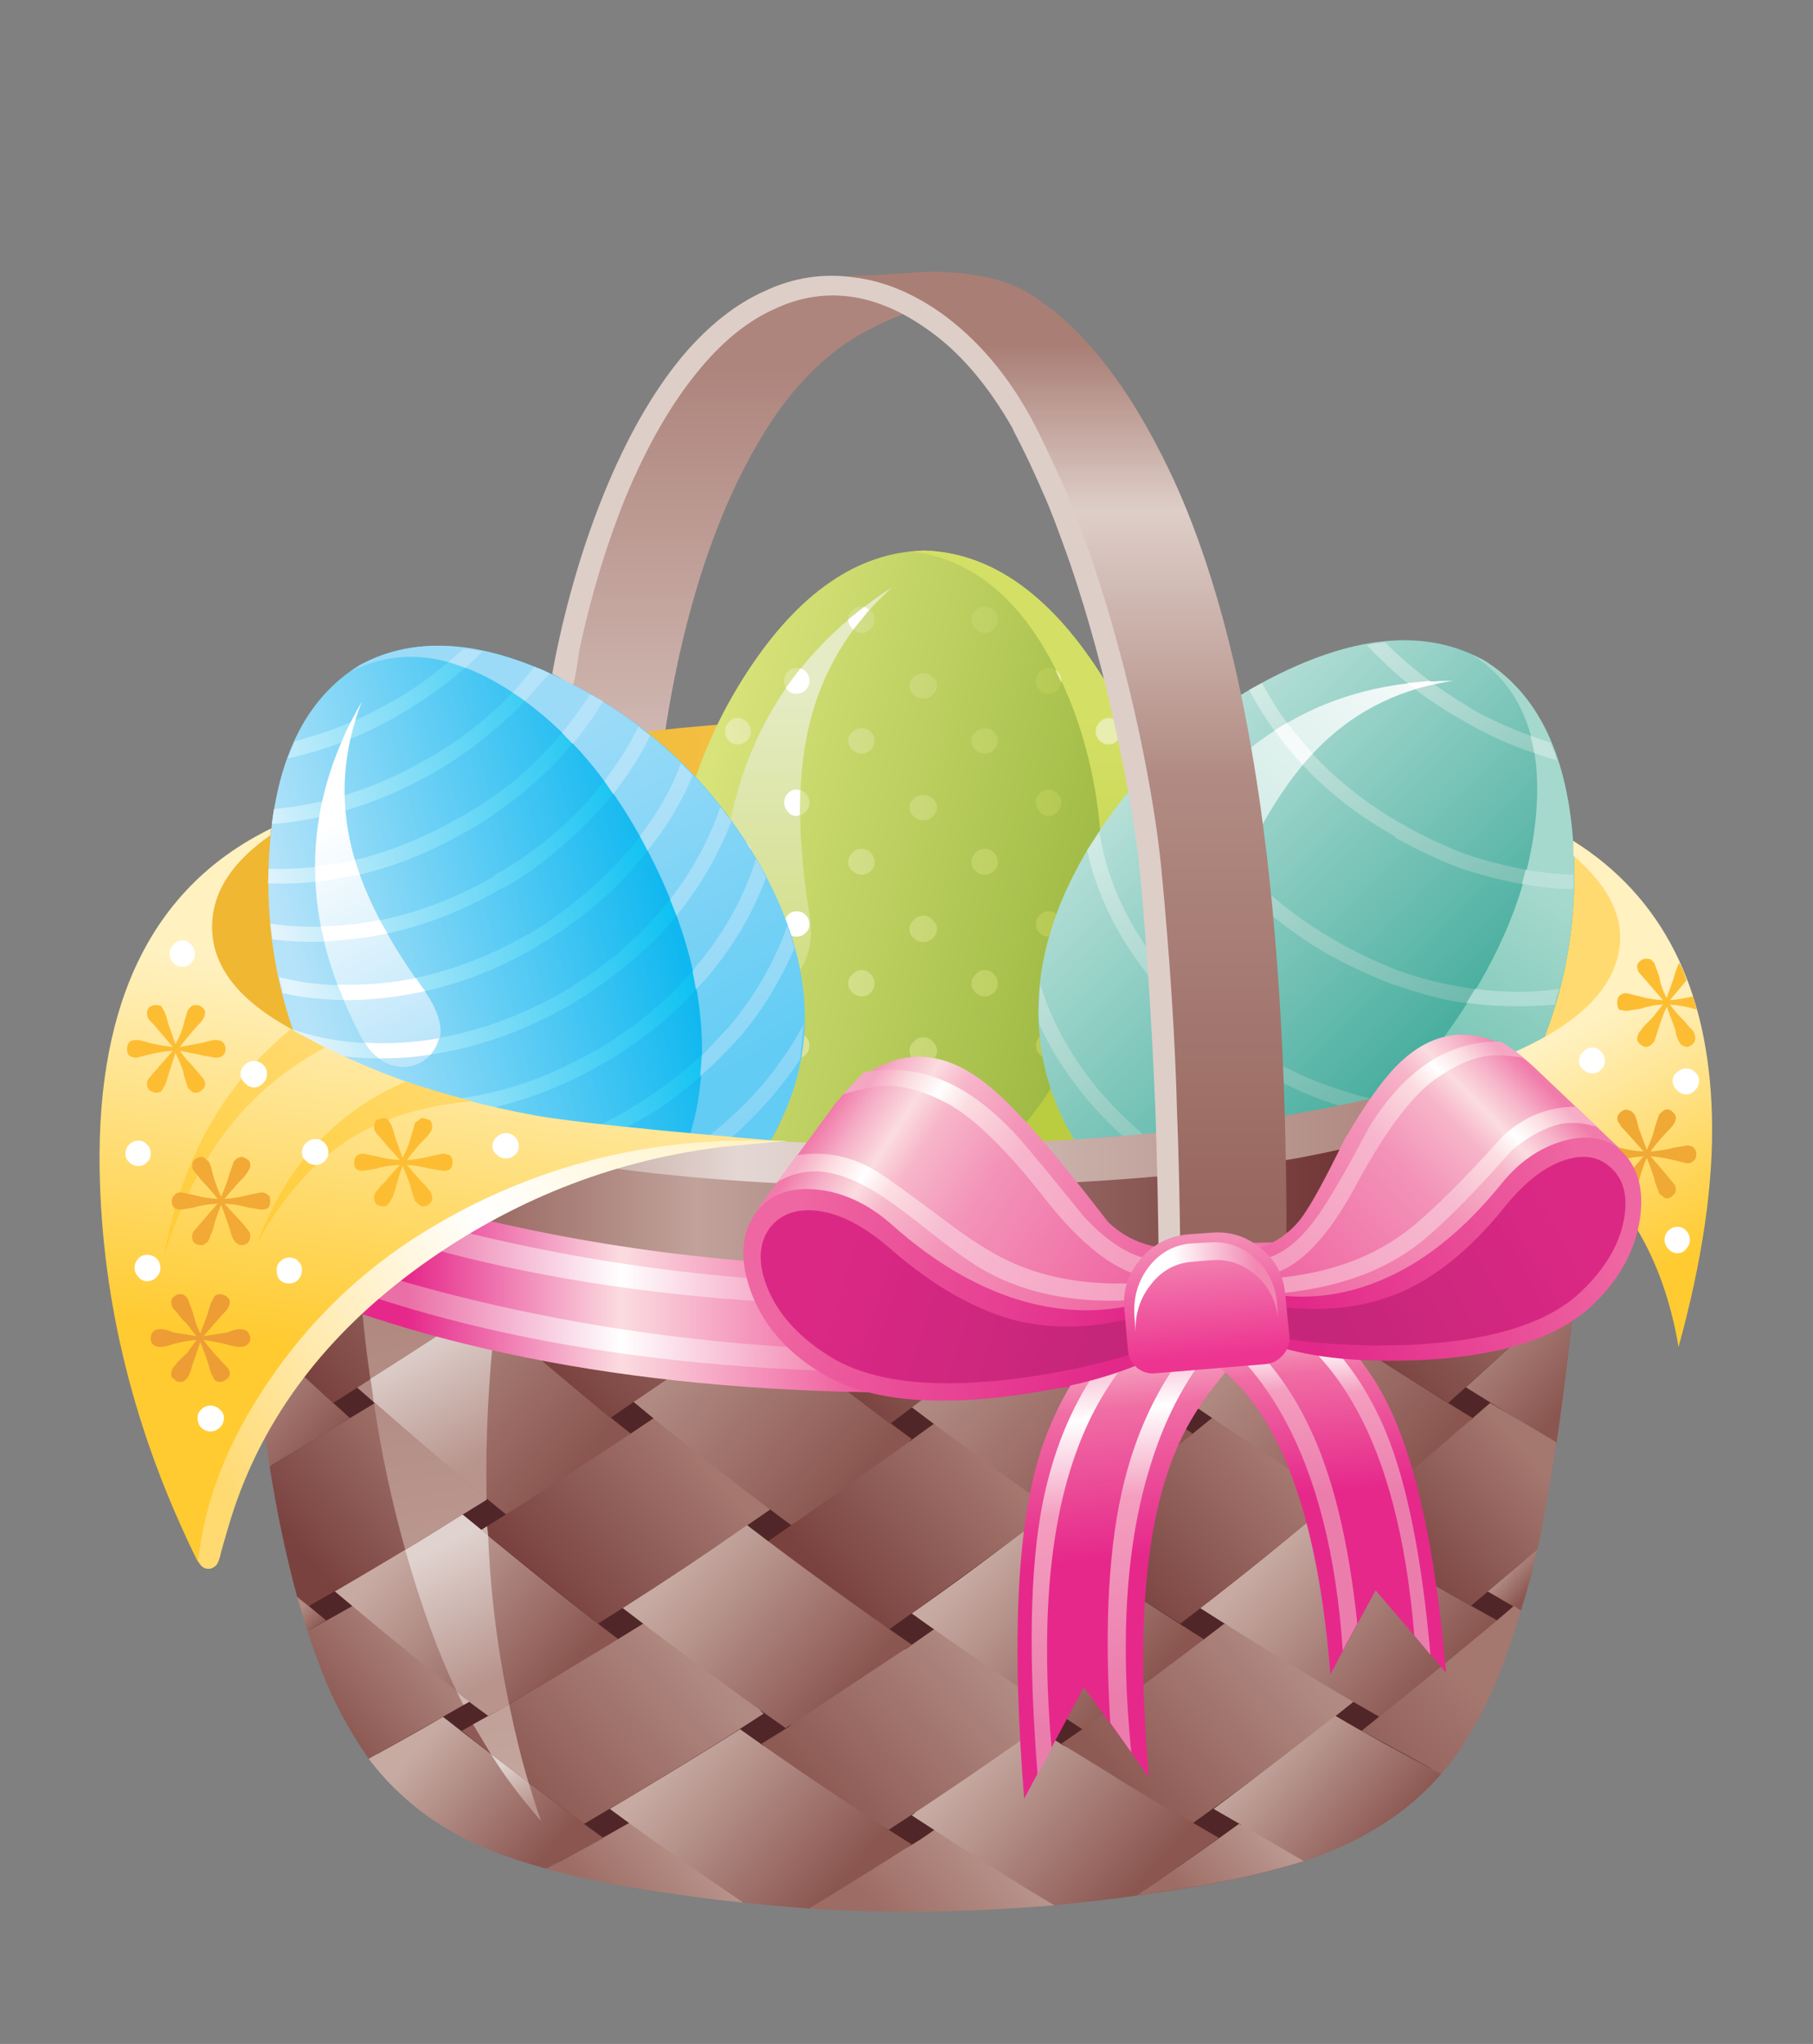 <svg xmlns="http://www.w3.org/2000/svg" xmlns:xlink="http://www.w3.org/1999/xlink" preserveAspectRatio="none" width="284" height="320"><rect width="100%" height="100%" fill="#808080" stroke="none"/><defs><linearGradient id="a" gradientUnits="userSpaceOnUse" x1="278.75" y1="215.525" x2="278.75" y2="178.875" spreadMethod="pad"><stop offset="0%" stop-color="#D2BBB5"/><stop offset="100%" stop-color="#AE857D"/></linearGradient><linearGradient id="b" gradientUnits="userSpaceOnUse" x1="345.488" y1="231.3" x2="253.912" y2="231.3" spreadMethod="pad"><stop offset="0%" stop-color="#FFDA71"/><stop offset="100%" stop-color="#F0B732"/></linearGradient><linearGradient id="c" gradientUnits="userSpaceOnUse" x1="311.963" y1="231.188" x2="273.238" y2="220.813" spreadMethod="pad"><stop offset="0%" stop-color="#9CB841"/><stop offset="100%" stop-color="#D8E37A"/></linearGradient><linearGradient id="d" gradientUnits="userSpaceOnUse" x1="274.487" y1="224.5" x2="313.313" y2="224.5" spreadMethod="pad"><stop offset="0%" stop-color="#E8EDB0"/><stop offset="100%" stop-color="#ACC341"/></linearGradient><linearGradient id="e" gradientUnits="userSpaceOnUse" x1="301.7" y1="246.5" x2="301.7" y2="210.9" spreadMethod="pad"><stop offset="0%" stop-color="#BACD41"/><stop offset="100%" stop-color="#D4E065"/></linearGradient><linearGradient id="f" gradientUnits="userSpaceOnUse" x1="344.188" y1="244.838" x2="315.712" y2="216.362" spreadMethod="pad"><stop offset="0%" stop-color="#3DA999"/><stop offset="100%" stop-color="#B5DFD7"/></linearGradient><linearGradient id="g" gradientUnits="userSpaceOnUse" x1="343.713" y1="243.975" x2="317.387" y2="214.725" spreadMethod="pad"><stop offset="0%" stop-color="#64B4A7"/><stop offset="100%" stop-color="#D4ECE6"/></linearGradient><linearGradient id="h" gradientUnits="userSpaceOnUse" x1="327.688" y1="252.438" x2="345.413" y2="222.962" spreadMethod="pad"><stop offset="0%" stop-color="#52B6A3"/><stop offset="100%" stop-color="#A6D9CD"/></linearGradient><linearGradient id="i" gradientUnits="userSpaceOnUse" x1="352.375" y1="216.763" x2="332.825" y2="253.537" spreadMethod="pad"><stop offset="0%" stop-color="#C3E5DE"/><stop offset="100%" stop-color="#95D3C6"/></linearGradient><linearGradient id="j" gradientUnits="userSpaceOnUse" x1="318.025" y1="228.425" x2="342.575" y2="201.175" spreadMethod="pad"><stop offset="0%" stop-color="#C3E5DE"/><stop offset="100%" stop-color="#FFF"/></linearGradient><linearGradient id="k" gradientUnits="userSpaceOnUse" x1="318.275" y1="226.387" x2="335.725" y2="208.313" spreadMethod="pad"><stop offset="0%" stop-color="#E3F2F0"/><stop offset="100%" stop-color="#FFF"/></linearGradient><linearGradient id="l" gradientUnits="userSpaceOnUse" x1="283.6" y1="235.5" x2="283.6" y2="208.6" spreadMethod="pad"><stop offset="0%" stop-color="#D1DE83"/><stop offset="100%" stop-color="#E5EBC4"/></linearGradient><linearGradient id="m" gradientUnits="userSpaceOnUse" x1="274.163" y1="227.912" x2="236.938" y2="237.888" spreadMethod="pad"><stop offset="0%" stop-color="#00B4EF"/><stop offset="100%" stop-color="#B5E3F9"/></linearGradient><linearGradient id="n" gradientUnits="userSpaceOnUse" x1="272.9" y1="226.65" x2="235.9" y2="237.25" spreadMethod="pad"><stop offset="0%" stop-color="#00BFF1"/><stop offset="100%" stop-color="#E4F4FC"/></linearGradient><linearGradient id="o" gradientUnits="userSpaceOnUse" x1="273.538" y1="246.525" x2="255.663" y2="215.575" spreadMethod="pad"><stop offset="0%" stop-color="#62CCF4"/><stop offset="100%" stop-color="#9CDBF8"/></linearGradient><linearGradient id="p" gradientUnits="userSpaceOnUse" x1="263.975" y1="215.725" x2="280.425" y2="250.975" spreadMethod="pad"><stop offset="0%" stop-color="#B5E3F9"/><stop offset="100%" stop-color="#82D4F6"/></linearGradient><linearGradient id="q" gradientUnits="userSpaceOnUse" x1="250.6" y1="240.95" x2="239.8" y2="220.65" spreadMethod="pad"><stop offset="0%" stop-color="#BAE5FA"/><stop offset="100%" stop-color="#FFF"/></linearGradient><linearGradient id="r" gradientUnits="userSpaceOnUse" x1="262.475" y1="263.225" x2="253.125" y2="256.175" spreadMethod="pad"><stop offset="0%" stop-color="#8C3C29"/><stop offset="100%" stop-color="#AF612E"/></linearGradient><linearGradient id="s" gradientUnits="userSpaceOnUse" x1="236.888" y1="255.637" x2="239.213" y2="254.063" spreadMethod="pad"><stop offset="0%" stop-color="#996240"/><stop offset="100%" stop-color="#C89E6E"/></linearGradient><linearGradient id="t" gradientUnits="userSpaceOnUse" x1="238.338" y1="295.65" x2="236.463" y2="293.95" spreadMethod="pad"><stop offset="0%" stop-color="#8B5650"/><stop offset="100%" stop-color="#B18B83"/></linearGradient><linearGradient id="u" gradientUnits="userSpaceOnUse" x1="356.65" y1="256.063" x2="346.85" y2="247.238" spreadMethod="pad"><stop offset="0%" stop-color="#8B5650"/><stop offset="100%" stop-color="#C7ABA3"/></linearGradient><linearGradient id="v" gradientUnits="userSpaceOnUse" x1="351" y1="291.938" x2="347.7" y2="288.962" spreadMethod="pad"><stop offset="0%" stop-color="#8B5650"/><stop offset="100%" stop-color="#C7ABA3"/></linearGradient><linearGradient id="w" gradientUnits="userSpaceOnUse" x1="291.238" y1="323.4" x2="301.463" y2="314.5" spreadMethod="pad"><stop offset="0%" stop-color="#9D6C64"/><stop offset="100%" stop-color="#BA978F"/></linearGradient><linearGradient id="x" gradientUnits="userSpaceOnUse" x1="314.8" y1="319.137" x2="300.4" y2="306.162" spreadMethod="pad"><stop offset="0%" stop-color="#8B5650"/><stop offset="100%" stop-color="#C7ABA3"/></linearGradient><linearGradient id="y" gradientUnits="userSpaceOnUse" x1="284.675" y1="310.6" x2="299.625" y2="297.6" spreadMethod="pad"><stop offset="0%" stop-color="#8E5A54"/><stop offset="100%" stop-color="#B18B83"/></linearGradient><linearGradient id="z" gradientUnits="userSpaceOnUse" x1="265.25" y1="322.45" x2="273.65" y2="315.15" spreadMethod="pad"><stop offset="0%" stop-color="#9D6C64"/><stop offset="100%" stop-color="#BA978F"/></linearGradient><linearGradient id="A" gradientUnits="userSpaceOnUse" x1="285.938" y1="320.087" x2="271.663" y2="307.212" spreadMethod="pad"><stop offset="0%" stop-color="#8B5650"/><stop offset="100%" stop-color="#C7ABA3"/></linearGradient><linearGradient id="B" gradientUnits="userSpaceOnUse" x1="239.688" y1="303.6" x2="249.012" y2="295.5" spreadMethod="pad"><stop offset="0%" stop-color="#8E5A54"/><stop offset="100%" stop-color="#B18B83"/></linearGradient><linearGradient id="C" gradientUnits="userSpaceOnUse" x1="260.113" y1="300.95" x2="245.787" y2="288.05" spreadMethod="pad"><stop offset="0%" stop-color="#8B5650"/><stop offset="100%" stop-color="#C7ABA3"/></linearGradient><linearGradient id="D" gradientUnits="userSpaceOnUse" x1="314.112" y1="301.938" x2="299.688" y2="288.962" spreadMethod="pad"><stop offset="0%" stop-color="#8B5650"/><stop offset="100%" stop-color="#C7ABA3"/></linearGradient><linearGradient id="E" gradientUnits="userSpaceOnUse" x1="349.475" y1="271.237" x2="330.425" y2="254.062" spreadMethod="pad"><stop offset="0%" stop-color="#8B5650"/><stop offset="100%" stop-color="#C7ABA3"/></linearGradient><linearGradient id="F" gradientUnits="userSpaceOnUse" x1="313.675" y1="310.713" x2="328.425" y2="297.887" spreadMethod="pad"><stop offset="0%" stop-color="#8E5A54"/><stop offset="100%" stop-color="#B18B83"/></linearGradient><linearGradient id="G" gradientUnits="userSpaceOnUse" x1="341.625" y1="301.337" x2="326.875" y2="288.063" spreadMethod="pad"><stop offset="0%" stop-color="#8B5650"/><stop offset="100%" stop-color="#C7ABA3"/></linearGradient><linearGradient id="H" gradientUnits="userSpaceOnUse" x1="239.188" y1="262.113" x2="228.613" y2="252.588" spreadMethod="pad"><stop offset="0%" stop-color="#8B5650"/><stop offset="100%" stop-color="#C7ABA3"/></linearGradient><linearGradient id="I" gradientUnits="userSpaceOnUse" x1="258" y1="310.962" x2="273.1" y2="297.837" spreadMethod="pad"><stop offset="0%" stop-color="#8E5A54"/><stop offset="100%" stop-color="#B18B83"/></linearGradient><linearGradient id="J" gradientUnits="userSpaceOnUse" x1="261.375" y1="281.625" x2="247.225" y2="268.875" spreadMethod="pad"><stop offset="0%" stop-color="#8B5650"/><stop offset="100%" stop-color="#B18B83"/></linearGradient><linearGradient id="K" gradientUnits="userSpaceOnUse" x1="259.2" y1="292.212" x2="273.6" y2="279.688" spreadMethod="pad"><stop offset="0%" stop-color="#7A423F"/><stop offset="100%" stop-color="#A4776F"/></linearGradient><linearGradient id="L" gradientUnits="userSpaceOnUse" x1="287.363" y1="282.65" x2="273.037" y2="269.75" spreadMethod="pad"><stop offset="0%" stop-color="#8B5650"/><stop offset="100%" stop-color="#B18B83"/></linearGradient><linearGradient id="M" gradientUnits="userSpaceOnUse" x1="286.225" y1="292.238" x2="300.575" y2="279.762" spreadMethod="pad"><stop offset="0%" stop-color="#7A423F"/><stop offset="100%" stop-color="#A4776F"/></linearGradient><linearGradient id="N" gradientUnits="userSpaceOnUse" x1="287.063" y1="301.938" x2="272.538" y2="288.862" spreadMethod="pad"><stop offset="0%" stop-color="#8B5650"/><stop offset="100%" stop-color="#C7ABA3"/></linearGradient><linearGradient id="O" gradientUnits="userSpaceOnUse" x1="313.362" y1="282.637" x2="298.938" y2="269.662" spreadMethod="pad"><stop offset="0%" stop-color="#8B5650"/><stop offset="100%" stop-color="#B18B83"/></linearGradient><linearGradient id="P" gradientUnits="userSpaceOnUse" x1="312.162" y1="292.175" x2="326.738" y2="279.525" spreadMethod="pad"><stop offset="0%" stop-color="#7A423F"/><stop offset="100%" stop-color="#A4776F"/></linearGradient><linearGradient id="Q" gradientUnits="userSpaceOnUse" x1="339.275" y1="281.762" x2="324.825" y2="268.738" spreadMethod="pad"><stop offset="0%" stop-color="#8B5650"/><stop offset="100%" stop-color="#B18B83"/></linearGradient><linearGradient id="R" gradientUnits="userSpaceOnUse" x1="238.7" y1="279.488" x2="231.4" y2="272.912" spreadMethod="pad"><stop offset="0%" stop-color="#8B5650"/><stop offset="100%" stop-color="#B18B83"/></linearGradient><linearGradient id="S" gradientUnits="userSpaceOnUse" x1="355.4" y1="273.5" x2="347.2" y2="266.1" spreadMethod="pad"><stop offset="0%" stop-color="#8B5650"/><stop offset="100%" stop-color="#B18B83"/></linearGradient><linearGradient id="T" gradientUnits="userSpaceOnUse" x1="259.275" y1="316.7" x2="247.825" y2="306.4" spreadMethod="pad"><stop offset="0%" stop-color="#8B5650"/><stop offset="100%" stop-color="#C7ABA3"/></linearGradient><linearGradient id="U" gradientUnits="userSpaceOnUse" x1="235.938" y1="270.863" x2="249.762" y2="258.838" spreadMethod="pad"><stop offset="0%" stop-color="#7A423F"/><stop offset="100%" stop-color="#A4776F"/></linearGradient><linearGradient id="V" gradientUnits="userSpaceOnUse" x1="286.125" y1="273.063" x2="300.075" y2="260.938" spreadMethod="pad"><stop offset="0%" stop-color="#7A423F"/><stop offset="100%" stop-color="#A4776F"/></linearGradient><linearGradient id="W" gradientUnits="userSpaceOnUse" x1="336.55" y1="271.588" x2="350.35" y2="259.613" spreadMethod="pad"><stop offset="0%" stop-color="#7A423F"/><stop offset="100%" stop-color="#A4776F"/></linearGradient><linearGradient id="X" gradientUnits="userSpaceOnUse" x1="324.7" y1="318.075" x2="344.9" y2="300.525" spreadMethod="pad"><stop offset="0%" stop-color="#7A423F"/><stop offset="100%" stop-color="#A4776F"/></linearGradient><linearGradient id="Y" gradientUnits="userSpaceOnUse" x1="319.2" y1="321.362" x2="326.6" y2="314.938" spreadMethod="pad"><stop offset="0%" stop-color="#9D6C64"/><stop offset="100%" stop-color="#BA978F"/></linearGradient><linearGradient id="Z" gradientUnits="userSpaceOnUse" x1="337.313" y1="315.662" x2="326.288" y2="305.738" spreadMethod="pad"><stop offset="0%" stop-color="#8B5650"/><stop offset="100%" stop-color="#C7ABA3"/></linearGradient><linearGradient id="aa" gradientUnits="userSpaceOnUse" x1="236.55" y1="288.438" x2="249.05" y2="277.563" spreadMethod="pad"><stop offset="0%" stop-color="#7A423F"/><stop offset="100%" stop-color="#A4776F"/></linearGradient><linearGradient id="ab" gradientUnits="userSpaceOnUse" x1="260.575" y1="272.675" x2="275.125" y2="260.025" spreadMethod="pad"><stop offset="0%" stop-color="#7A423F"/><stop offset="100%" stop-color="#A4776F"/></linearGradient><linearGradient id="ac" gradientUnits="userSpaceOnUse" x1="313.338" y1="271.05" x2="332.762" y2="254.15" spreadMethod="pad"><stop offset="0%" stop-color="#7A423F"/><stop offset="100%" stop-color="#A4776F"/></linearGradient><linearGradient id="ad" gradientUnits="userSpaceOnUse" x1="338.575" y1="290.763" x2="351.025" y2="279.938" spreadMethod="pad"><stop offset="0%" stop-color="#7A423F"/><stop offset="100%" stop-color="#A4776F"/></linearGradient><linearGradient id="ae" gradientUnits="userSpaceOnUse" x1="255.563" y1="299.95" x2="249.238" y2="288.05" spreadMethod="pad"><stop offset="0%" stop-color="#B8948D"/><stop offset="100%" stop-color="#E0D3CF"/></linearGradient><linearGradient id="af" gradientUnits="userSpaceOnUse" x1="243.125" y1="257.863" x2="241.875" y2="256.738" spreadMethod="pad"><stop offset="0%" stop-color="#A76043"/><stop offset="100%" stop-color="#D09668"/></linearGradient><linearGradient id="ag" gradientUnits="userSpaceOnUse" x1="253.725" y1="279.838" x2="247.575" y2="268.262" spreadMethod="pad"><stop offset="0%" stop-color="#B8948D"/><stop offset="100%" stop-color="#E0D3CF"/></linearGradient><linearGradient id="ah" gradientUnits="userSpaceOnUse" x1="257.913" y1="312.287" x2="255.688" y2="308.113" spreadMethod="pad"><stop offset="0%" stop-color="#B8948D"/><stop offset="100%" stop-color="#E0D3CF"/></linearGradient><linearGradient id="ai" gradientUnits="userSpaceOnUse" x1="256.2" y1="313.75" x2="248.8" y2="266.95" spreadMethod="pad"><stop offset="0%" stop-color="#C5A8A1"/><stop offset="100%" stop-color="#B18981"/></linearGradient><linearGradient id="aj" gradientUnits="userSpaceOnUse" x1="254.15" y1="314.037" x2="246.75" y2="267.262" spreadMethod="pad"><stop offset="0%" stop-color="#C5A8A1"/><stop offset="100%" stop-color="#B18981"/></linearGradient><linearGradient id="ak" gradientUnits="userSpaceOnUse" x1="256.212" y1="313.713" x2="248.787" y2="266.887" spreadMethod="pad"><stop offset="0%" stop-color="#C5A8A1"/><stop offset="100%" stop-color="#B18981"/></linearGradient><linearGradient id="al" gradientUnits="userSpaceOnUse" x1="252.488" y1="250" x2="333.113" y2="250" spreadMethod="pad"><stop offset="0%" stop-color="#97665E"/><stop offset="25.882%" stop-color="#C1A29B"/><stop offset="100%" stop-color="#713636"/></linearGradient><linearGradient id="am" gradientUnits="userSpaceOnUse" x1="246.475" y1="257.3" x2="364.425" y2="257.3" spreadMethod="pad"><stop offset="0%" stop-color="#E6288B"/><stop offset="16.863%" stop-color="#FBDCE0"/><stop offset="36.863%" stop-color="#EE5299"/><stop offset="69.02%" stop-color="#CC267D"/><stop offset="100%" stop-color="#D52782"/></linearGradient><linearGradient id="an" gradientUnits="userSpaceOnUse" x1="246.475" y1="254.1" x2="364.425" y2="254.1" spreadMethod="pad"><stop offset="0%" stop-color="#EA6FA6"/><stop offset="16.863%" stop-color="#FFF"/><stop offset="32.941%" stop-color="#F287B1"/><stop offset="63.137%" stop-color="#E22889"/><stop offset="100%" stop-color="#D52782"/></linearGradient><linearGradient id="ao" gradientUnits="userSpaceOnUse" x1="246.475" y1="260.2" x2="364.425" y2="260.2" spreadMethod="pad"><stop offset="0%" stop-color="#EA6FA6"/><stop offset="16.863%" stop-color="#FFF"/><stop offset="32.941%" stop-color="#F287B1"/><stop offset="63.137%" stop-color="#E22889"/><stop offset="100%" stop-color="#D52782"/></linearGradient><linearGradient id="ap" gradientUnits="userSpaceOnUse" x1="251.462" y1="240.2" x2="334.938" y2="240.2" spreadMethod="pad"><stop offset="0%" stop-color="#B18B83"/><stop offset="30.98%" stop-color="#E4D7D3"/><stop offset="100%" stop-color="#B18B83"/></linearGradient><linearGradient id="aq" gradientUnits="userSpaceOnUse" x1="306.9" y1="176.538" x2="306.9" y2="258.063" spreadMethod="pad"><stop offset="0%" stop-color="#A97E75"/><stop offset="18.824%" stop-color="#DECEC8"/><stop offset="49.02%" stop-color="#B18B83"/><stop offset="100%" stop-color="#97665E"/></linearGradient><linearGradient id="ar" gradientUnits="userSpaceOnUse" x1="221.737" y1="271.913" x2="271.162" y2="237.287" spreadMethod="pad"><stop offset="0%" stop-color="#FFDA71"/><stop offset="56.863%" stop-color="#FFF"/><stop offset="100%" stop-color="#FFF1C0"/></linearGradient><linearGradient id="as" gradientUnits="userSpaceOnUse" x1="251.887" y1="236.987" x2="247.113" y2="270.912" spreadMethod="pad"><stop offset="0%" stop-color="#FFF1C0"/><stop offset="100%" stop-color="#FFCB31"/></linearGradient><linearGradient id="at" gradientUnits="userSpaceOnUse" x1="351.325" y1="242.188" x2="362.275" y2="262.813" spreadMethod="pad"><stop offset="0%" stop-color="#FFF1C0"/><stop offset="100%" stop-color="#FFCB31"/></linearGradient><linearGradient id="au" gradientUnits="userSpaceOnUse" x1="250.725" y1="242.938" x2="232.975" y2="261.962" spreadMethod="pad"><stop offset="0%" stop-color="#FFDA71"/><stop offset="100%" stop-color="#FFCB31"/></linearGradient><linearGradient id="av" gradientUnits="userSpaceOnUse" x1="236.925" y1="239.587" x2="224.175" y2="260.813" spreadMethod="pad"><stop offset="0%" stop-color="#FFDA71"/><stop offset="100%" stop-color="#FFCB31"/></linearGradient><linearGradient id="aw" gradientUnits="userSpaceOnUse" x1="318.363" y1="263.587" x2="320.537" y2="288.413" spreadMethod="pad"><stop offset="0%" stop-color="#F076A8"/><stop offset="20%" stop-color="#F7B6CA"/><stop offset="45.098%" stop-color="#F06DA4"/><stop offset="100%" stop-color="#E6288B"/></linearGradient><linearGradient id="ax" gradientUnits="userSpaceOnUse" x1="318.625" y1="268.2" x2="320.375" y2="301.5" spreadMethod="pad"><stop offset="0%" stop-color="#F5A2C1"/><stop offset="20%" stop-color="#FFF"/><stop offset="45.098%" stop-color="#F49EBF"/><stop offset="100%" stop-color="#EB7DAD"/></linearGradient><linearGradient id="ay" gradientUnits="userSpaceOnUse" x1="311.475" y1="269.2" x2="313.325" y2="304.4" spreadMethod="pad"><stop offset="0%" stop-color="#F5A2C1"/><stop offset="20%" stop-color="#FFF"/><stop offset="45.098%" stop-color="#F49EBF"/><stop offset="100%" stop-color="#EB7DAD"/></linearGradient><linearGradient id="az" gradientUnits="userSpaceOnUse" x1="322.813" y1="263.363" x2="324.587" y2="283.637" spreadMethod="pad"><stop offset="0%" stop-color="#F076A8"/><stop offset="20%" stop-color="#F7B6CA"/><stop offset="45.098%" stop-color="#F06DA4"/><stop offset="100%" stop-color="#E6288B"/></linearGradient><linearGradient id="aA" gradientUnits="userSpaceOnUse" x1="323.675" y1="265.962" x2="325.225" y2="283.538" spreadMethod="pad"><stop offset="0%" stop-color="#F5A2C1"/><stop offset="20%" stop-color="#FFF"/><stop offset="45.098%" stop-color="#F49EBF"/><stop offset="100%" stop-color="#EB7DAD"/></linearGradient><linearGradient id="aB" gradientUnits="userSpaceOnUse" x1="330.313" y1="265.975" x2="331.888" y2="283.925" spreadMethod="pad"><stop offset="0%" stop-color="#F5A2C1"/><stop offset="20%" stop-color="#FFF"/><stop offset="45.098%" stop-color="#F49EBF"/><stop offset="100%" stop-color="#EB7DAD"/></linearGradient><linearGradient id="aC" gradientUnits="userSpaceOnUse" x1="284.6" y1="249.463" x2="316.3" y2="270.038" spreadMethod="pad"><stop offset="0%" stop-color="#F17CAB"/><stop offset="7.843%" stop-color="#F6B1C8"/><stop offset="16.078%" stop-color="#FBDCE0"/><stop offset="23.922%" stop-color="#F7B6CA"/><stop offset="41.961%" stop-color="#F393B8"/><stop offset="100%" stop-color="#EE599C"/></linearGradient><linearGradient id="aD" gradientUnits="userSpaceOnUse" x1="312.213" y1="270.587" x2="280.988" y2="262.813" spreadMethod="pad"><stop offset="0%" stop-color="#E22889"/><stop offset="100%" stop-color="#EF67A2"/></linearGradient><linearGradient id="aE" gradientUnits="userSpaceOnUse" x1="285.175" y1="263.5" x2="310.125" y2="271.6" spreadMethod="pad"><stop offset="0%" stop-color="#DB2885"/><stop offset="100%" stop-color="#C52679"/></linearGradient><linearGradient id="aF" gradientUnits="userSpaceOnUse" x1="284.887" y1="249.462" x2="314.113" y2="268.438" spreadMethod="pad"><stop offset="0%" stop-color="#F6ADC7"/><stop offset="7.843%" stop-color="#FCDEE2"/><stop offset="16.078%" stop-color="#FFF"/><stop offset="23.922%" stop-color="#FCDEE2"/><stop offset="41.961%" stop-color="#F7BCD1"/><stop offset="100%" stop-color="#F49DBF"/></linearGradient><linearGradient id="aG" gradientUnits="userSpaceOnUse" x1="290.012" y1="244.275" x2="320.287" y2="263.925" spreadMethod="pad"><stop offset="0%" stop-color="#F5A6C3"/><stop offset="7.843%" stop-color="#FBDCE0"/><stop offset="16.078%" stop-color="#FFF"/><stop offset="23.922%" stop-color="#FBDCE0"/><stop offset="41.961%" stop-color="#F7B6CD"/><stop offset="100%" stop-color="#F392B9"/></linearGradient><linearGradient id="aH" gradientUnits="userSpaceOnUse" x1="352.413" y1="245.525" x2="327.188" y2="269.875" spreadMethod="pad"><stop offset="0%" stop-color="#F17CAB"/><stop offset="7.843%" stop-color="#F6B1C8"/><stop offset="16.078%" stop-color="#FBDCE0"/><stop offset="23.922%" stop-color="#F7B6CA"/><stop offset="41.961%" stop-color="#F393B8"/><stop offset="100%" stop-color="#EE599C"/></linearGradient><linearGradient id="aI" gradientUnits="userSpaceOnUse" x1="330.65" y1="268.913" x2="358.05" y2="257.288" spreadMethod="pad"><stop offset="0%" stop-color="#E22889"/><stop offset="100%" stop-color="#EF67A2"/></linearGradient><linearGradient id="aJ" gradientUnits="userSpaceOnUse" x1="354.675" y1="257.863" x2="333.625" y2="269.537" spreadMethod="pad"><stop offset="0%" stop-color="#DB2885"/><stop offset="100%" stop-color="#C52679"/></linearGradient><linearGradient id="aK" gradientUnits="userSpaceOnUse" x1="352.287" y1="245.413" x2="329.113" y2="267.788" spreadMethod="pad"><stop offset="0%" stop-color="#F6ADC7"/><stop offset="7.843%" stop-color="#FCDEE2"/><stop offset="16.078%" stop-color="#FFF"/><stop offset="23.922%" stop-color="#FCDEE2"/><stop offset="41.961%" stop-color="#F7BCD1"/><stop offset="100%" stop-color="#F49DBF"/></linearGradient><linearGradient id="aL" gradientUnits="userSpaceOnUse" x1="347.238" y1="241.313" x2="323.363" y2="264.387" spreadMethod="pad"><stop offset="0%" stop-color="#F5A6C3"/><stop offset="7.843%" stop-color="#FBDCE0"/><stop offset="16.078%" stop-color="#FFF"/><stop offset="23.922%" stop-color="#FBDCE0"/><stop offset="41.961%" stop-color="#F7B6CD"/><stop offset="100%" stop-color="#F392B9"/></linearGradient><linearGradient id="aM" gradientUnits="userSpaceOnUse" x1="320.063" y1="259.412" x2="321.038" y2="270.488" spreadMethod="pad"><stop offset="0%" stop-color="#F38EB5"/><stop offset="100%" stop-color="#ED3491"/></linearGradient><linearGradient id="aN" gradientUnits="userSpaceOnUse" x1="325.55" y1="263.575" x2="317.85" y2="264.125" spreadMethod="pad"><stop offset="0%" stop-color="#F287B1"/><stop offset="100%" stop-color="#FFF"/></linearGradient><path fill="#FFF" fill-opacity="0" d="M0 320h284V0H0v320z" id="aO"/><path fill="url(#a)" d="M283.45 171.15q-2.4 0-4.4 1.7-2.4 2.5-3.95 3.95-7.85 7.6-12.2 22-3.7 12.25-4 25.9l-.1 86.9 10.45-6.4.05-79.5q.25-10.5 2.5-20.55 2.6-11.55 7.25-19.5 3.45-5.95 7.9-9.1 4.45-3.1 11.75-4.7-2.85-1.2-7.85-1.1-5.4.4-7.4.4z" id="aP"/><path fill="url(#b)" d="M360.2 231.3q0-8.35-19.7-14.3-19.7-5.9-47.35-5.9-27.75 0-47.4 5.9-19.7 5.95-19.7 14.3 0 8.4 19.7 14.35 19.65 5.9 47.4 5.9 27.7 0 47.35-5.9 19.7-5.95 19.7-14.35z" id="aQ"/><path fill="url(#c)" d="M317.85 230.65q0-12.9-7.05-23.75-7.15-11.05-16.35-11.3-9.2.25-16.4 11.3-7.05 10.85-7.05 23.75 0 12.45 7.3 19.75 6.6 6.6 16.15 6.6 9.5 0 16.1-6.6 7.3-7.3 7.3-19.75z" id="aR"/><path fill="url(#d)" d="M277.15 244.9q-.5 0-.8.4-.35.35-.35.85t.35.8q.3.35.8.35.55 0 .9-.35.35-.3.35-.8t-.35-.85q-.35-.4-.9-.4m-5.3-16.85q-.3-.35-.75-.4l-.1 2.45q1.15-.2 1.15-1.25 0-.5-.3-.8m5.3 5.65q-.5 0-.8.35-.35.35-.35.85t.35.8q.3.35.8.35.55 0 .9-.35.35-.3.35-.8 0-1.2-1.25-1.2m-.8-10.9q-.35.3-.35.8t.35.85q.3.4.8.4.55 0 .9-.4.35-.35.35-.85t-.35-.8q-.35-.35-.9-.35-.5 0-.8.35m.8-11.65q-.5 0-.8.4-.35.35-.35.85t.35.85q.3.35.8.35.55 0 .9-.35t.35-.85q0-.5-.35-.85-.35-.4-.9-.4m34.5 33.75q-.5 0-.85.4-.35.35-.35.85t.35.8q.35.35.85.35t.8-.35q.35-.3.35-.8t-.35-.85q-.3-.4-.8-.4m-5.6-4.5q-.5 0-.8.35-.35.3-.35.8t.35.85q.3.35.8.35.55 0 .85-.35.35-.3.35-.85 0-.5-.35-.8-.35-.35-.85-.35m5.6-6.7q-.5 0-.85.35t-.35.85q0 .5.35.8.35.35.85.35t.8-.35q.35-.3.35-.8t-.35-.85q-.3-.35-.8-.35m-4.75-4.25q-.3-.35-.85-.35-.5 0-.8.35-.35.35-.35.85t.35.8q.3.35.8.35t.85-.35q.35-.3.35-.8t-.35-.85m4.75-4.6q.5 0 .8-.4.35-.35.35-.85t-.35-.8q-.3-.35-.8-.35t-.85.35q-.35.3-.35.8t.35.85q.35.4.85.4m5.3 4.85q.35.4.85.4h.05q0-1.25-.15-2.45-.5.05-.8.4-.35.3-.35.8t.4.85m-16.8 16.1q-.5 0-.85.35-.4.35-.4.85t.4.85q.35.4.85.4t.85-.4q.35-.35.35-.85t-.35-.85q-.35-.35-.85-.35m-7-3.75q0 .5.4.85.35.35.85.35h.05q.5 0 .85-.35.4-.35.4-.85t-.4-.85q-.35-.4-.85-.4h-.05q-.5 0-.85.4-.4.35-.4.85m-9.65.35q.35-.3.35-.85 0-.5-.35-.8-.35-.35-.85-.35t-.8.35q-.35.3-.35.8t.35.85q.3.35.8.35.55 0 .85-.35m4.35 3.75q-.4.35-.4.85t.4.85q.35.4.85.4t.85-.4q.35-.35.35-.85t-.35-.85q-.35-.35-.85-.35t-.85.35m1.7-11.2q-.35-.4-.85-.4t-.85.4q-.4.35-.4.85t.4.85q.35.35.85.35t.85-.35q.35-.35.35-.85t-.35-.85m-6.05-3.85q.35-.3.35-.8t-.35-.85q-.3-.35-.85-.35-.5 0-.8.35-.35.35-.35.85t.35.8q.3.35.8.35t.85-.35m6.05-7.45q-.35-.35-.85-.35t-.85.35q-.4.4-.4.9t.4.8q.35.35.85.35t.85-.35q.35-.3.35-.8t-.35-.9m10.6 10.9q-.5 0-.85.4-.4.35-.4.85t.4.85q.35.35.85.35t.85-.35q.35-.35.35-.85t-.35-.85q-.35-.4-.85-.4m-5.75-2.6h.05q.5 0 .85-.35.4-.35.4-.85t-.4-.85q-.35-.4-.85-.4h-.05q-.5 0-.85.4-.4.35-.4.85t.4.85q.35.35.85.35m5.75-8.65q-.5 0-.85.35-.4.4-.4.9t.4.8q.35.35.85.35t.85-.35q.35-.3.35-.8t-.35-.9q-.35-.35-.85-.35m0-11.2q-.5 0-.85.35-.4.3-.4.8t.4.85q.35.35.85.35t.85-.35q.35-.35.35-.85t-.35-.8q-.35-.35-.85-.35m-7 7.35q0 .5.4.85.35.35.85.35h.05q.5 0 .85-.35.4-.35.4-.85t-.4-.8q-.35-.35-.85-.35h-.05q-.5 0-.85.35-.4.3-.4.8m-9.65.4q.35-.35.35-.85t-.35-.85q-.35-.35-.85-.35t-.8.35q-.35.35-.35.85t.35.85q.3.4.8.4t.85-.4m6.4-6.6q0-.5-.35-.8-.35-.35-.85-.35t-.85.35q-.4.3-.4.8t.4.85q.35.35.85.35t.85-.35q.35-.35.35-.85m-6.05-5.55q0-.5-.35-.85t-.85-.35q-.5 0-.8.35-.35.35-.35.85t.35.85q.3.35.8.35t.85-.35q.35-.35.35-.85m5.7-6.55q-.35-.35-.85-.35t-.85.35q-.4.35-.4.85t.4.85q.35.4.85.4t.85-.4q.35-.35.35-.85t-.35-.85m5.75 6.2q-.35-.35-.85-.35h-.05q-.5 0-.85.35-.4.3-.4.8t.4.85q.35.35.85.35h.05q.5 0 .85-.35.4-.35.4-.85t-.4-.8m4.85-6.55q-.5 0-.85.35-.4.35-.4.85t.4.85q.35.4.85.4t.85-.4q.35-.35.35-.85t-.35-.85q-.35-.35-.85-.35m5.9 17q-.5 0-.8.35-.35.35-.35.85t.35.85q.3.4.8.4t.85-.4q.35-.35.35-.85t-.35-.85q-.35-.35-.85-.35m4.75-4.55q.35.35.85.35t.8-.35q.35-.35.35-.85t-.35-.85q-.3-.4-.8-.4t-.85.4q-.35.35-.35.85t.35.85m-3.9-6.4q-.35-.35-.85-.35t-.8.35q-.35.35-.35.85t.35.85q.3.35.8.35t.85-.35q.35-.35.35-.85t-.35-.85z" id="aS"/><path fill="url(#e)" d="M294.45 195.6l-1.1.1q8.45 1 13.5 11.15 4.65 9.4 4.15 21.4-.55 12.45-6.6 19.95-6.9 8.6-18.8 7 11.15 4.65 21.25-1.85 11-7.1 11-22.7 0-12.9-7.05-23.75-7.15-11.05-16.35-11.3z" id="aT"/><path fill="#E8EDB0" d="M312.45 245.3q-.3-.4-.8-.4t-.85.4q-.35.35-.35.85t.35.8q.35.35.85.35t.8-.35q.35-.3.35-.8t-.35-.85m-.8-11.6q-.5 0-.85.35t-.35.85q0 .5.35.8.35.35.85.35t.8-.35q.35-.3.35-.8t-.35-.85q-.3-.35-.8-.35m6.15-5.7q-.1-.05-.1-.35-.5.05-.8.4-.35.3-.35.8t.4.85q.35.4.85.4h.05v-.5l-.05-.35V228m-6.15-5.55q-.4 0-.8.25 0 .05.15 1.9.25.25.65.25.5 0 .8-.4.35-.35.35-.85t-.35-.8q-.3-.35-.8-.35m-.85-9.2q.35.35.85.35t.8-.35q.35-.35.35-.85t-.35-.85q-.3-.4-.8-.4t-.85.4q-.35.35-.35.85t.35.85m-3.55-5.55q0-.7-.55-1l.55 1.15v-.15z" id="aU"/><path fill="url(#f)" d="M346.45 205.75q-7.9-4.3-19.45 1.55-11.3 5.75-17.65 16.65-6.05 10.55-3.45 20.4 2.4 8.8 10.45 13.5 8.1 4.65 16.9 2.3 9.8-2.6 15.9-13.15 6.35-10.95 5.7-23.6-.7-12.95-8.4-17.65z" id="aV"/><path fill="url(#g)" d="M325.35 257.45q3.35 1.2 5.9 1.65 1.95.3 3.95.45 1.55-.55 3.05-1.4-3.25.15-6.8-.4-3.15-.6-5.7-1.6-2.55-.95-5.6-2.65-5.55-3.2-9.5-7.9-3.8-4.6-5.35-9.7-.2 2.5-.1 3.7 2.05 4.45 5.65 8.3 3.75 4 8.6 6.8h.05q3.15 1.85 5.85 2.75m.4-13.55q3.05 1.75 5.8 2.75 3.15 1.1 5.9 1.6 5.7 1.05 10.95.05.6-.95.75-1.3l.25-.35q-5.55 1.3-11.7.2-3.1-.6-5.65-1.55-2.5-.85-5.65-2.6-6.5-3.75-10.7-9.5-4-5.5-4.9-11.45-.3.4-1.15 1.7 1.3 5.9 5.4 11.25 4.3 5.5 10.65 9.15l.05.05m18.25-7.85q-3.1-.55-5.7-1.55-3.35-1.35-5.6-2.7-5.75-3.25-9.7-8.1-3.8-4.65-5.35-9.9l-1.1 1.1q1.65 5.25 5.6 9.95 4.05 4.85 9.8 8.2 2.8 1.55 5.85 2.75 3.45 1.2 5.9 1.65 4.9.85 9.45.3l.35-1.45q-4.65.65-9.5-.25M338.95 221h-.05q-8.65-4.95-13-13.1l-1.2.65q4.55 8.55 13.55 13.6v.1q3.1 1.7 5.8 2.75 2.9 1 5.9 1.55 2.75.5 4.9.5v-1.35q-2.35-.1-4.6-.5-2.95-.55-5.7-1.5-3.35-1.35-5.6-2.7m11.35-6.9q2.65.9 2.95.95-.1-.45-.55-1.6-1.3-.4-1.85-.65-3.25-1.2-5.65-2.6l-.05-.05q-4.4-2.6-7.8-6-.8 0-1.7.25 4.05 4.3 8.85 6.95 2.75 1.65 5.8 2.75z" id="aW"/><path fill="url(#h)" d="M351.4 219.6q-.65 9.35-7 18.9-6.55 9.9-15.4 13.95-10.05 4.65-19.3-.45 7.3 9.4 19.05 8.85 12.75-.6 20.4-13.85 6.35-10.95 5.7-23.6-.7-12.95-8.4-17.65l-1-.45q6.65 4.2 5.95 14.3z" id="aX"/><path fill="url(#i)" d="M325.35 257.45q3.35 1.2 5.9 1.65 1.95.3 3.95.45 1.55-.55 3.05-1.4-3.25.15-6.8-.4-3.15-.6-5.7-1.6-3-1.25-3.8-1.65-2.55.15-2.65.15l.15.05h.05q3.15 1.85 5.85 2.75m28.15-21.1v-.05q-3.65.55-7.8 0l-.8 1.3q4 .55 8.25.15v-.25h.05v-.2l.05-.1v-.2q.1-.05.1-.15v-.05l.15-.45m1.35-9.3v-1.35q-2.2-.05-4.45-.45l-.35 1.3q2.75.5 4.8.5m-17.15 19.8l-.35-.05q-.3.35-1.35 1.15l1.45.3q5.7 1.05 10.95.05l.2-.35h.05l.1-.15.4-.8v-.05l.15-.2h.1v-.1q-5.55 1.3-11.7.2m15.55-31.95h-.05l-.05-.3v-.05l-.15-.3v-.05q-.1-.1-.1-.25l-.2-.4v-.1l-1.85-.65.35 1.6q1 .4 2.05.65v-.15z" id="aY"/><path fill="url(#j)" d="M331.5 213.55q5-4.8 12.15-5.85-17.3-.05-27.1 15.75-1.15 1.85-.75 3.6.4 1.6 1.8 2.3 3.6 1.8 5.95-3.5 3.55-8.05 7.95-12.3z" id="aZ"/><path fill="url(#k)" d="M323.95 224.85q-2.15-2.4-4.25-5.9l-.9 1.15q1.75 3.1 4.5 6.1l.25-.35.4-1m17.9-16.85l-.4-.3-2 .2.65.5 1.75-.4m-11.25 6.45q-.2-.2-2.4-2.85l-1.15.7q1.2 1.65 2.6 3.2l.95-1.05z" id="ba"/><path fill="url(#l)" d="M283.75 212.15q1.75-7.75 7.8-13.15-16.4 10.55-15.9 31.95.05 2.5 1.55 3.95 1.4 1.35 3.15 1.2 1.85-.2 2.85-1.9 1.15-1.95.6-5.2-1.6-9.95-.05-16.85z" id="bb"/><path fill="#FFF" d="M277.15 233.7q-.45 0-.7.2.65 1.05 1.75 1.65.2-.3.2-.65 0-1.2-1.25-1.2m1.25-10.1q0-.5-.35-.8-.35-.35-.9-.35-.8 0-1.05.75l-.1.55q.15 1.1 1.15 1.1.55 0 .9-.4.35-.35.35-.85m3.45-3.75q.3.4.8.4.15 0 .3-.1l.05-2.3-.35-.05q-.5 0-.8.35-.35.35-.35.85t.35.85m7.55-18.75q-.25-.25-.5-.25l-1.45 1.15q0 .5.45.95l1.5-1.85m-5.9 7.45q.35-.35.35-.85 0-.9-.85-1.15l-1.35 1.8q.3.55 1 .55.5 0 .85-.35m0 22.55q.35-.3.35-.8t-.35-.85q-.3-.35-.85-.35-.5 0-.8.35-.35.35-.35.85t.35.8q.3.35.8.35t.85-.35z" id="bc"/><path fill="url(#m)" d="M282.5 244.85q2.65-9.8-3.45-20.35-6.25-10.9-17.55-16.65-11.55-5.9-19.45-1.6-7.7 4.7-8.4 17.65-.7 12.65 5.6 23.6 6.1 10.55 15.9 13.15 8.8 2.35 16.9-2.3 8.1-4.7 10.45-13.5z" id="bd"/><path fill="url(#n)" d="M280.55 246.1q1.4-1.7 2.4-3.2.1-.6.35-3.3-1.4 2.7-3.8 5.6-2 2.3-4.2 4.1-2.4 2.1-5.05 3.55l-.05.05q-5.55 3.2-11.6 4.25-5.85 1.05-11-.15 1.65 1.25 3.1 1.9 10.25.9 20.2-4.75v-.1q2.6-1.4 5.35-3.65 2.1-1.75 4.3-4.3m-.7-20.25l-.95-1.65q-1.75 5.55-5.7 10.15-1.65 2.05-4.15 4.15-2.05 1.7-5.05 3.55h-.1q-6.45 3.75-13.45 4.55-6.8.75-12.45-1.45l.95 1.85q5.7 1.85 12.4.9 6.9-.95 13.3-4.65 2.1-1.15 5.3-3.65 2.3-1.95 4.35-4.3 3.85-4.6 5.55-9.45m2.6 6.7q-.15-.75-.65-2.15-1.7 4.95-5.4 9.4-1.55 1.8-4.2 4.1-2.35 1.95-5.1 3.55v.05q-6.45 3.7-13.45 4.5-6.75.75-12.35-1.4.75 1.15 1.6 2.05 5.65 1.55 12.05.6 6.7-1.05 12.8-4.6h.05q2.9-1.6 5.25-3.65 2.5-2.1 4.4-4.3 3.05-3.65 5-8.15m-30.7-27.85q-.55.65-1.45 1.25-2.75 2.3-5.1 3.6h-.05q-4.1 2.45-9.1 3.75l-.65 1.6q5.45-1.2 10.45-4.1l.05-.05q2.9-1.7 5.3-3.7 1.5-1.3 2.3-2.1l-1.75-.25m6.9 3.5l1.05-1.2q-.6-.35-1.4-.6l-.7.85q-1.85 2.3-4.2 4.2-1.95 1.7-5.05 3.5h-.05q-6.7 3.95-14.2 4.65l-.2 1.4q7.7-.6 15.1-4.8 2.85-1.65 5.25-3.7 2.15-1.7 4.4-4.3m17.95 12.55l-1-1.4q-1.7 5.2-5.5 9.6-1.6 1.95-4.15 4.15-2.75 2.15-5.1 3.55-6.25 3.55-12.95 4.45-6.55.85-12-1l.65 1.65q5.65 1.6 12.1.65 6.65-1 12.85-4.55h.05q3.3-2.05 5.25-3.7 2.25-1.8 4.4-4.25 3.75-4.6 5.4-9.15m-3.6-4.25l-1.1-1.1q-1.6 4.3-4.95 8.15-2 2.3-4.2 4.1-2.15 1.85-5 3.6h-.1q-5.7 3.3-11.85 4.3-6 1-11.25-.35.3 1 .35 1.5 5.45 1.2 11.5.15 6.25-1.05 12-4.4l.05-.05q2.9-1.7 5.25-3.65 2.4-1.95 4.35-4.35 3.1-3.5 4.95-7.9m-8.05 2.5q2.35-2.75 4.1-6.2l-1.1-.85q-1.75 3.35-4.1 6.2-1.45 1.8-4.15 4.1-2.55 2.1-5.15 3.5v.1q-10.25 5.85-20.8 4.4l.2 1.45q5.1.65 10.5-.5 5.65-1.2 10.75-4.2h.1q2.9-1.6 5.25-3.7 2.3-1.9 4.4-4.3m-.3-9.35l-1.15-.75q-1.25 2-2.75 3.75-1.85 2.2-4.15 4.2-2.15 1.75-5.15 3.5h-.05q-8.8 5.1-17.8 4.8l-.05 1.35q9.65.35 18.55-4.9h.1q2.6-1.55 5.25-3.7 2.65-2.25 4.3-4.3 1.85-2.2 2.9-3.95z" id="be"/><path fill="url(#o)" d="M269.3 224.4q5.3 10.65 4.45 20.35-1.05 11-10.05 16.45 11.8-1.6 17.2-12.05 5.85-11.4-1.85-24.65-6.25-10.9-17.55-16.65-11.55-5.9-19.45-1.6l-.95.65q6.95-3.65 15.35 2 7.75 5.25 12.85 15.5z" id="bf"/><path fill="url(#p)" d="M283.3 239.6q-1.4 2.7-3.8 5.6-2 2.3-4.2 4.1-1.25 1.1-3.3 2.55-.248.596-1.25 2.3h.15v-.1q2.6-1.4 5.35-3.65 2.1-1.75 4.3-4.3 1.4-1.7 2.4-3.2.1-.6.35-3.3m-3.75-14.25l-.65-1.15q-1.75 5.55-5.7 10.15l-.2.35.3 1.65 1-1.05q3.85-4.6 5.55-9.45-.2-.35-.25-.35v-.1l-.05-.05m2.9 7.2v-.1l-.65-2.05q-1.7 4.95-5.4 9.4l-2.55 2.7-.15 1.9q1.4-1.15 3.75-3.7 3.05-3.65 5-8.15m-28.95-27.6h-.25l-.65-.15h-.25v-.05h-.5l-.1-.05-1.45 1.25q.5.15 1.6.55l1.6-1.55m2.8 3.85l1.15.75 2.25-2.55-.3-.15h-.1l-.05-.1q-.15 0-.15-.05h-.05l-.3-.15q-.25 0-.35-.15h-.1l-2 2.4m19.3 10.65v-.1Q274 224 270.9 228l.6 1.5q3.25-4 5.1-8.75l-.15-.25v-.05h-.05v-.1h-.1l-.15-.2v-.05h-.05l-.1-.15-.05-.1-.35-.4m-3.6-4.05h-.1q-1.3 3.5-3.8 6.7l.7 1.35q2.6-3.15 4.2-6.95l-.15-.15v-.1h-.05l-.1-.1-.05-.1h-.1V216h-.05v-.1l-.15-.05v-.1h-.1q-.1-.2-.2-.25H272v-.1m-2.95-2.6l-.15-.15h-.1v-.05q-.05-.05-.2-.15l-.05-.05-.45-.3v-.1h-.05l-.1-.05q-1.15 2.4-3.15 5.05l.8 1.2q2.05-2.55 3.45-5.4m-5.5-3.8l-.05-.1q-1.35 2.1-2.65 3.6.35.4 1 1.05 1.65-1.95 2.8-3.9v-.1h-.1l-.4-.25h-.1q-.05-.1-.15-.1v-.05q-.05-.05-.35-.15z" id="bg"/><path fill="url(#q)" d="M247.95 243q3.3-2.2-.1-6.85-5.1-7.05-6.55-13-1.65-6.75.95-13.5-8.7 15.05.05 31.3 1.05 1.9 2.75 2.45 1.6.45 2.9-.4z" id="bh"/><path fill="#FFF" d="M237.95 224.9v1.45q2.35-.25 4.1-.7l-.45-1.3q-1.1.25-3.65.55m3.2-11.8l.45-1.75-.35.15q-.55 1.05-.85 1.9.5-.25.75-.3m-2.85 7.25q2.15-.55 2.35-.6l-.05-1.45-2 .55-.3 1.5m6.35 10.8l-.75-1.25q-2.3.5-5.45.6l.35 1.4q3.4-.2 5.85-.75m3.2 5l-.55-.85q-3.8.75-7.3.6l.6 1.45q3.85 0 7.55-.85 0-.05-.3-.35m.8 6.25q.55-.65.75-1.5-3.6.6-6.85.4.45.85 1.3 1.45 2.9 0 4.8-.35z" id="bi"/><path fill="#512628" d="M352.7 275.8q1.4-17.5 2.25-23.8l-61.6 7.3L231 252q.7 5.2 1.85 19.6 1.35 13.8 3.85 22.3.55 1.8 1.85 4.2 1.9 3.6 2.05 3.9 3.95 8.4 10.85 12.15 5.1 2.8 15.95 4.65 9.7 1.7 20.4 2.3 11.6.65 20.55-.2l3.3-.35q.45-.05 3.25-.55 1.15-.2 5.1-1.65 4.15-1.45 5-1.65 8-1.8 12.55-4.7 5.75-3.65 8.95-10.7 4.3-9.25 6.2-25.5z" id="bj"/><path fill="#8C3C29" d="M317.15 257.15l-19.55 2.3q4.05 3.2 10.9 8.25 4.15-3.25 10.8-8.95l-2.15-1.6z" id="bk"/><path fill="url(#r)" d="M267.3 258.75l-2.45-2.15-22.4-2.6q-.1 0-.5.3 6.3 5.9 13.9 12.45 3.35-2.3 11.45-8z" id="bl"/><path fill="#8C3C29" d="M269.3 257.1q6.75 5.7 12.9 10.6 5.45-4 10.4-7.85l-23.3-2.75z" id="bm"/><path fill="url(#s)" d="M240.95 255l-5.4-.55 2.6 2.45 2.8-1.9z" id="bn"/><path fill="url(#t)" d="M237.2 295.9l1.75-.95q-1.8-1.5-2.7-2.2l.95 3.15z" id="bo"/><path fill="url(#u)" d="M343.35 253.5l-.45.4q1.45.95 6.1 4.25 3.8 2.7 6.2 4.2l1.75-16.25-13.6 7.4z" id="bp"/><path fill="url(#v)" d="M349.95 294.05q.85-2.75 1.55-5.7l-4.65 3.9 3.1 1.8z" id="bq"/><path fill="url(#w)" d="M306.75 318.35q1.1-2.5.25-3-1-.6-5.75-.45-4.75.15-5.8-.5-2.65 1.9-3.8 2.15-.95.3-3.85.55-2.2.2-3.5 1-.4.25-.25 1.8.15 1.55-.25 1.8 10.95.7 22.8-.3-.9-.55.15-3.05z" id="br"/><path fill="url(#x)" d="M306.6 321.4q4.95-.5 7.65-.9 2.6-1.75 7.65-5.35l-2.4-1.4q-1.05-.6-1.95-3.45-.95-2.95-1.95-3.55-1-.6-4.1-.1-3.15.45-4.15-.15-1.6-1-2.3-1.55-1 .7-4.55.9-3.6.15-4.55.8-.95.7-1.3 3.2-.3 2.55-1.3 3.2 8.25 5.4 13.25 8.35z" id="bs"/><path fill="url(#y)" d="M299.1 296.7q-2.75-.3-3.65-.95l-2.5 1.75q-.9.6-4.45.65-3.55 0-4.5.65-.9.6-1 3-.15 2.4-1.1 3.05l-2.5 1.55q.75.5.75 3.5.05 3 .75 3.5 1.25.85 5.15.5 3.9-.3 5.15.5 7.85-5.1 15.8-10.8-1.05-.7-2.15-2.95-1.1-2.35-2.1-3-.9-.6-3.65-.95z" id="bt"/><path fill="url(#z)" d="M259.4 318q2.8.85 8 1.75 5.75.95 10.3 1.4-1.05-.7-.9-3.1.1-2.45-.95-3.2-.7-.5-4.35-.55-3.65-.05-4.4-.55-5.1 2.9-7.7 4.25z" id="bu"/><path fill="url(#A)" d="M283.8 321.7q5.55-3.35 9.55-5.95-8-5.05-15.95-10.7-4.8 3.05-12.1 7.4 4.85 3.6 12.4 8.7 2.15.25 6.1.55z" id="bv"/><path fill="url(#B)" d="M249.65 295.55q-.8-.7-4.1-.95t-4.15-1q-2.8 1.6-4.2 2.3 1.25 3.8 2.45 6.35 1.45 2.95 3.25 5.55l9.35-5.3q-1-.8-1.3-3.45-.35-2.7-1.3-3.5z" id="bw"/><path fill="url(#C)" d="M266.1 296.7q-6.2-4.7-14.5-11.6-4.6 2.9-11.85 7.15 8.1 6.8 14.25 11.55 8.3-4.75 12.1-7.1z" id="bx"/><path fill="url(#D)" d="M304.45 286.1q-5.45 4.25-11.1 8.2 5.4 3.9 15.85 10.75.9-.65 6.45-.4 5.55.3 6.45-.4 1-.75-.8-3.75-1.75-3.1-.8-3.8-7.7-4.85-16.05-10.6z" id="by"/><path fill="url(#E)" d="M343.4 256.8q-.3-.2-4.25-2.8l-19.55 2.3q8.85 6.3 13.8 9.6 6.9-6.1 10-9.1m1.45 16.5l8.4 5.2q.9-6.05 1.75-14.3l-.15-.1q-4 3.8-10 9.2z" id="bz"/><path fill="url(#F)" d="M330 296.25q-1-.6-3.8-.5-2.85.05-3.8-.5-9.05 6.95-15.15 11.15l4.55 2.8q3.1 2 7.7 4.55 8.1-5.8 14.9-11.25-1.05-.6-2.2-3.1-1.2-2.55-2.2-3.15z" id="bA"/><path fill="url(#G)" d="M347.75 294.95q-9.2-5.1-16.8-9.85-5.25 4.45-10.8 8.7 8.85 5.65 16.65 10.1 5.4-4.25 10.95-8.95z" id="bB"/><path fill="url(#H)" d="M231.6 264.3q.05.05.3 0 3.85-2.45 11.3-7.5l-4.1-3.8-9.45-6.9 1.95 18.2z" id="bC"/><path fill="url(#I)" d="M272.7 296.15q-3.45-.25-4.3-.9-8.15 5.05-16.85 9.95 3.65 2.95 11.35 8.65 9.85-5.8 16.7-10.25-1-.75-1.25-3.25-.3-2.55-1.3-3.3-.85-.65-4.35-.9z" id="bD"/><path fill="url(#J)" d="M267.25 277.6q-4-3.1-14-11.7-5.4 3.6-11.45 7.4 7.25 6.4 13.85 11.8 1.1-.65 5.5-.4 4.35.3 5.45-.45.85-.55.35-3.3t.3-3.35z" id="bE"/><path fill="url(#K)" d="M280.2 284.65q-1.15-.9-1.4-4.15-.25-3.25-1.4-4.1-.65-.55-4-.1-3.35.4-4-.15-7.4 5-16.05 10.4 1.65 1.4 10.85 8.7 7.35-4.6 16-10.6z" id="bF"/><path fill="url(#L)" d="M278.7 266.8q-5.25 3.85-11.2 7.85 6.55 5.45 14.65 11.45.95-.65 4.9-.45 3.85.2 4.8-.5.95-.65.75-3.45-.15-2.9.75-3.6-8.95-6.6-14.65-11.3z" id="bG"/><path fill="url(#M)" d="M280 287.6q.95.7 1.3 4.5.35 3.8 1.25 4.45.95.7 4.35-.4 3.45-1.05 4.4-.4 7.25-5.15 15.2-11.1-1.05-.7-1.25-3.55-.15-2.9-1.1-3.55-.9-.65-4.4-.45-3.5.2-4.35-.4-7.7 5.6-15.4 10.9z" id="bH"/><path fill="url(#N)" d="M278.05 286.1q-5.65 3.95-11.55 7.7 8.15 6.25 15.15 11.15l11.7-7.75q-7.85-5.4-15.3-11.1z" id="bI"/><path fill="url(#O)" d="M304.1 266.8q-8.55 6.75-10.75 8.35 6.85 5.2 15.2 10.95.9-.65 4.45-.6 3.55.1 4.4-.6.95-.75 1.05-3.6.1-2.95 1-3.7-8.95-5.95-15.35-10.8z" id="bJ"/><path fill="url(#P)" d="M332.75 283.65q-1-.6-1.8-3.15-.75-2.6-1.65-3.2-1-.6-4.05-.55-3 .05-4-.6-6.4 5.25-14.65 11.45 6.7 4.55 11.7 7.65 6.3-4.8 14.45-11.6z" id="bK"/><path fill="url(#Q)" d="M345.45 276.15q-7.3-4.45-15.95-10.2-5.5 4.85-10.45 8.7 7.7 5.25 15.95 10.45.9-.75 4.45-1.1 3.5-.4 4.4-1.2.85-.75.8-3.3 0-2.65.8-3.35z" id="bL"/><path fill="url(#R)" d="M232.05 267.8q.75 7.55 1.65 12.85 6.55-3.9 7.45-4.5-3.05-2.75-9.1-8.35z" id="bM"/><path fill="url(#S)" d="M355.05 263.95l-10.2 9.35 8.4 5.2q.65-4.35 1.8-14.55z" id="bN"/><path fill="url(#T)" d="M259.4 318q4.45-2.35 5.3-2.85-7.3-5.3-14.9-11.25-2.2 1.3-6.9 3.9 3.05 4 7.35 6.55 3.75 2.2 9.15 3.65z" id="bO"/><path fill="url(#U)" d="M255.35 264.45q-6.95-6.15-10-9-6.45 4.3-13.75 8.75l.45 3.6q2.45 2.35 7.55 6.95 7.55-4.75 15.75-10.3z" id="bP"/><path fill="url(#V)" d="M305.95 265.35q-4.15-3-8.45-6.45l-4.15.4-.75-.05q-4.65 3.6-12.05 9.05 3.45 2.85 10.8 8.4 3.75-2.8 14.6-11.35z" id="bQ"/><path fill="url(#W)" d="M343.2 274.75q2.65-2.35 11.85-10.8.1-1.4.15-2.05-6.8-4.4-10.15-6.55-7.75 7.15-13.35 12.05 6.65 4.4 11.5 7.35z" id="bR"/><path fill="url(#X)" d="M314.25 320.5l5.05-.75q5.8-1 10.5-2.45l-6.05-3.45q-3.5 2.55-9.5 6.65m35.7-26.45l-.65-.45q-4.4 3.8-14.15 11.6l7.4 4q2.35-2.7 4.4-6.95 1.5-3.2 3-8.2z" id="bS"/><path fill="url(#Y)" d="M329.8 317.3q-.5-.3-.55-1.75-.1-1.5-.6-1.8-.5-.25-2.45.05-1.95.35-2.45.05-3.5 2.55-9.5 6.65l5.05-.75q5.8-1 10.5-2.45z" id="bT"/><path fill="url(#Z)" d="M329.8 317.3q8.1-2.7 12.75-8.1-5.7-2.95-9.85-5.4-4.75 3.75-11.3 8.65l8.4 4.85z" id="bU"/><path fill="url(#aa)" d="M253.9 283.65q-1-.85-1.55-3.15-.6-2.35-1.55-3.2-.75-.7-3.7-1.3-2.9-.6-3.6-1.25l-9.8 5.9q1 6.4 2.55 12.1l1.1.85q8.15-4.6 16.55-9.95z" id="bV"/><path fill="url(#ab)" d="M280.7 265.35q-5.9-4.65-10.45-8.6-6.4 4.65-15.35 10.65l10.45 8.75q8.75-6 15.35-10.8z" id="bW"/><path fill="url(#ac)" d="M320.15 256.65q-6.75 5.9-14.05 11.65 4.65 3.5 11.15 7.85 8.15-6.6 14-11.7-7.5-5.2-11.1-7.8m23.2-3.15l-4.2.5 2.15 1.45 2.05-1.95z" id="bX"/><path fill="url(#ad)" d="M347.1 274.75q-8.6 7.5-13.85 11.8 4.9 3.05 12.05 7.05l6.2-5.25q.8-3.8 1.75-9.95l-6.15-3.65z" id="bY"/><path fill="url(#ae)" d="M251.6 285.1q-3.25 2.1-5.3 3.3 2.15 7.65 4.8 13.2 1.2 1 2.9 2.2l1.95-1.05q-1.65-7.8-1.95-15.7l-2.4-1.95z" id="bZ"/><path fill="url(#af)" d="M241.7 255.45l.05 2.3 1.45-.95-1.5-1.35z" id="ca"/><path fill="url(#ag)" d="M243.05 272.5q.15.7.3 2.15 5.3 4.65 10.5 9-.15-8.3.8-16.55-.95-.8-1.4-1.2-7.25 4.75-10.2 6.6z" id="cb"/><path fill="url(#ah)" d="M258.9 313.55q-.3-.8-1.15-3.55l-3.5-2.65q1.85 3 4.65 6.2z" id="cc"/><path fill="#CEB7B1" d="M252.25 302.5q-.8-.6-1.15-.9l.6 1.2.55-.3z" id="cd"/><path fill="#CEB7B1" d="M254 287.05l-.1-.85-.55.35.65.5z" id="ce"/><path fill="url(#ai)" d="M255 264.15l-9.65-8.7q-.95.55-3.6 2.3.35 8.35 1.3 14.75 5.7-3.55 11.85-7.75.1-.25.1-.6z" id="cf"/><path fill="url(#aj)" d="M253.85 283.75v-.1q-7.2-6.1-10.35-8.9l-.1.05q.95 6.65 2.9 13.6l7.55-4.65z" id="cg"/><path fill="url(#ak)" d="M257.75 310q-.95-3.15-1.8-7.25-.65.35-3.35 1.85l1.65 2.75 3.5 2.65z" id="ch"/><path fill="#773E3C" d="M327.8 267.55q17.35-2.9 27.7-8.25.9-3.75 1.35-5.85.8-3.8-.5-3.65l-63 9.65-63.05-9.65q.3 2.25.85 9.75 9.75 5.15 26.65 8 16.1 2.7 34.85 2.7 18.85.05 35.15-2.7z" id="ci"/><path fill="url(#al)" d="M360.9 247.15l1.5-14.45q-1.05 7.9-21.45 13.75-20.35 5.85-46.7 5.9h-2.15q-26.4-.05-46.75-5.9-20.45-5.85-21.45-13.75l1.45 14.15q.55 5.25 1.2 6.35.85 1.45 5.25 3.55 12.3 5.7 30.45 8.4 14.85 2.25 30.9 2.15 16.15.1 31.15-2.2 18.3-2.8 30.65-8.6 4.05-1.9 4.85-3.35.6-1 1.1-6z" id="cj"/><path fill="url(#am)" d="M354.95 262.15q.15-.25.5-.3l1.05-12.75q-8.35 5.65-25.75 9.25-16.8 3.5-35.95 3.8-23.3.3-45.15-5.4-24.266-6.339-25.75-15.8l1.45 11.55q.55 5.25 1.2 6.3.85 1.45 5.25 3.55 24.8 11.45 61.6 11.45 36.95 0 61.55-11.65z" id="ck"/><path fill="url(#an)" d="M225.6 246.55q-.133-.931-.25-2.05l-1.45-2q.276 2.1 1.7 4.05m129.35 7.5q.35-.15.5-.2l1.05-3.15q-8.4 5.75-25.75 9.3-16.9 3.5-35.95 3.7-23.25.35-45.15-5.35-19.084-4.946-24.05-11.8.438 3.424.95 4.25.9 1.5 5.25 3.5 24.8 11.5 61.6 11.45 36.9-.05 61.55-11.7z" id="cl"/><path fill="url(#ao)" d="M225.55 252.55q-.085-.902-.2-2l-1.45-2.05q.276 2.108 1.65 4.05m129.4 7.65l.5-.3 1.05-3.1q-8.4 5.7-25.75 9.3-16.85 3.5-35.95 3.75-23.3.3-45.15-5.4-19.093-4.988-24.1-11.9.486 3.47 1 4.3.85 1.45 5.25 3.55 24.8 11.55 61.6 11.5 36.9-.05 61.55-11.7z" id="cm"/><path fill="url(#ap)" d="M359.9 227.85q.95 6.6-4.4 10.9-6.55 5.3-23.55 8.6-17.3 3.4-38.8 3.4-23.55 0-41.7-3.95-17.95-3.95-22.6-9.95-1.75-2.3-1.95-5.2-.2-3 1.3-5.9-4.5 3.8-4.5 7.6 0 8.8 20.4 15.05t49.05 6.25q21.35 0 36.15-2.65 11.4-2.15 19.75-5.85 8.15-3.6 11.5-7.8 4.1-5.05-.65-10.5z" id="cn"/><path fill="url(#aq)" d="M317.4 188.4q-5.75-12.1-13.1-16.65-3.3-2.05-9.4-2.05-6.7.45-9.25.5 6.8 1.7 11.1 5.8 4.2 4 8.55 12.7 11.95 23.95 11.45 75.8 4.55-.45 11.4-1.5.45-50.9-10.75-74.6z" id="co"/><path fill="#DECEC8" d="M266.75 190.7q3.05-7.35 6.95-12 3.3-3.95 6.95-5.55 3.5-1.65 7.2-1.1 3.35.5 6.8 2.9 4.55 3.1 8.1 9.35v.05q1.5 2.85 2.85 6 .85 1.85 2.45 6.4 2.6 7.6 4.45 16.4 1.5 6.95 2.05 12.2.95 10.15 1.45 22.4.35 10.55.35 22.4h2q0-13.7-.35-22.5-.25-9.9-1.45-22.45-.5-5.2-2-12.4-1.9-8.9-4.55-16.6-1.35-3.85-2.5-6.55-1.9-4.2-2.9-6.05l-.05-.1q-3.45-6.4-8.6-10.05-3.9-2.7-7.85-3.2-4.35-.65-8.4 1.25-4.05 1.8-7.65 6.05-4.15 5-7.35 12.9-2.8 6.95-4.45 15l-.3 1.6 1.9 1q.15.1.65-3.35 1.65-7.6 4.25-14z" id="cp"/><path fill="url(#ar)" d="M231.05 245.9l.55-2.9q-6.085 1.356-.55 2.9m17.55 15.5q12.55-8.7 27.4-10.45l5.85-.55q-21.25 0-40.25-2.55-7.26-.998-10.55-1.95l-5.65 32q-.4 2 .05 5.45.5 3.6 1.55 6 .35.75.9.8.4.05.75-.25.3-.2.55-1.35.8-2.85 1.25-4.15 4.65-13.6 18.15-23z" id="cq"/><path fill="url(#as)" d="M248 258.9q15.353-9.448 33.85-8.4-18.627-1.564-23.5-2.45-13.3-2.4-23.65-8.6-6.35-3.8-6.35-8.9 0-4.75 5.4-8.5l.1-.65q-16.3 7.95-15.95 31.6.3 18.7 9.15 36.55.85-8.45 6.55-16.8 5.75-8.5 14.4-13.85z" id="cr"/><path fill="url(#at)" d="M352.55 240.55q-5.9 3.4-16.75 6.05 10.45-.9 18.2 4.65 8.55 6.2 10.6 18.3 3.35-12.15 3.1-21.45-.45-17.75-12.9-25.55l.05 1.4q5.2 4.5 4.15 9.15-.9 4.2-6.45 7.45z" id="cs"/><path fill="#F0A934" d="M363.7 249.4q.65-.65.65-1.1 0-.35-.3-.55-.15-.25-.55-.25-.2 0-.35.15-.25.2-.35.3l-.4 1.2q-.2.9-.75 2.1l-.75-2q-.2-.95-.4-1.3l-.3-.3-.45-.15q-.2 0-.55.25-.3.3-.3.55 0 .3.2.5.1.25.5.65l1.75 1.95q-1.1-.05-2.25-.35-.75-.2-1.15-.2-.45 0-.65.2-.3.3-.3.55 0 .45.3.65.25.25.65.25l1.25-.3q.9-.25 2.15-.35l-2.25 2.6q-.2.15-.2.5 0 .25.3.55.35.25.55.25.15 0 .45-.15l.3-.3.4-1.1q.35-1.35.75-2.2.7 1.75.75 2.2l.4 1.1q.1.1.35.3.15.15.35.15.4 0 .55-.25.3-.2.3-.55 0-.35-.15-.5L363 253q-.65-.75-1-1.15.85.05 2.15.35l1.2.3q.5 0 .65-.25.25-.15.25-.65 0-.3-.25-.55-.15-.2-.65-.2l-1.2.2q-1.15.3-2.15.35.85-1.15 1.7-2z" id="ct"/><path fill="url(#au)" d="M252.6 246.75q-4.3-1.15-6.25-1.85-9.75 4.2-13.8 15 3.65-6.65 8.9-9.85 4.65-2.8 11.15-3.3z" id="cu"/><path fill="url(#av)" d="M238.85 241.75l-3.2-1.7q-9.4 7.75-11.75 21 2.3-7.25 6.15-12.05 3.55-4.45 8.8-7.25z" id="cv"/><path fill="url(#aw)" d="M322.4 259.95q-13.35 7.45-17.15 19.55-3.2 10.25-1.45 32l5.55-10.35 6.05 8.35q-1.95-21.25 3.05-31.55 4.05-8.4 18.25-18.35l-14.3.35z" id="cw"/><path fill="url(#ax)" d="M327.2 264.5h-3q-8.35 6.55-11.1 17.55-2.15 8.55-1.3 22.4l1.95 2.75q-1.6-15.95 1.8-26.7 3.35-10.9 11.65-16z" id="cx"/><path fill="url(#ay)" d="M319.85 265.3l-3-.05q-8.9 6.5-11.35 18.9-1.75 8.9-.45 25.15l1.3-2.45q-1.45-16.6 2.05-26.85 3.3-9.8 11.45-14.7z" id="cy"/><path fill="url(#az)" d="M324.85 274.45q6 7.75 7.4 25.5l4.2-7.8 6.55 7.65q-1.55-18.1-6-26.05-5.25-9.4-18.3-13.5l-13 1.95q14.25 5.95 19.15 12.25z" id="cz"/><path fill="url(#aA)" d="M334.75 295.25q-1.2-11.5-4.45-18.25-4.1-8.65-12.6-12.8l-2.65.55q8.2 2.95 12.85 11.35 4.6 8.35 5.5 21.65l1.35-2.5z" id="cA"/><path fill="url(#aB)" d="M337.45 277.55q-4.05-9.8-13.05-13.75l-2.65.4q8.05 2.85 12.5 10.4 4.65 7.85 5.8 21.75l1.5 1.8q-1.2-13.5-4.1-20.6z" id="cB"/><path fill="url(#aC)" d="M299.65 244.65q-3.6-2.6-7.15-1.9-3.6.8-6.35 4.35l-7.05 9.55 13.55 12.6 25.25-2.1 1.4-6.75q-4.75.4-7.7-2.45-3.25-4.2-5.4-6.75-4-4.75-6.55-6.55z" id="cC"/><path fill="url(#aD)" d="M279.1 256.8q-2.3 2.8-.8 7.3 1.6 4.75 6.45 7.75 5.75 3.65 17 2.35 9.25-1.1 14.8-4l1.75-6q-6.95 3.15-14.25 1.2-6.45-1.75-12.6-7.25-3.2-2.8-6.8-3.2-3.65-.4-5.55 1.85z" id="cD"/><path fill="url(#aE)" d="M280.2 258.45q-1.6 2.15-.3 5.5 1.45 3.7 5.7 6.4 5.5 3.5 16.5 2.25 8.1-.9 15.45-3.65l-1.8-2.65q-6.8 2.25-12.7.8-5.65-1.45-11.55-6.55-3.75-3.3-7-3.65-2.8-.3-4.3 1.55z" id="cE"/><path fill="url(#aF)" d="M282.7 251.75l-1.8 2.45q1.8-1 3.6-.95 2.3.05 5.2 1.75 1.8 1.05 5 3.6t5.05 3.65q6.6 3.9 16.45 2.75l1.3-1.7q-9.3 1.3-15.8-2.05-2.25-1.15-5.55-3.65-4.4-3.3-5.8-4.2-3.6-2.3-7.65-1.65z" id="cF"/><path fill="url(#aG)" d="M288.9 244.05l-1.95 2.05q2.65-.75 3.75-.8 2.5-.1 5.6 1.45 3.85 1.9 9.4 9 4.95 6.3 9.15 7.25 2 .5 3.85.2l2.35-.05q-.91-.042-2.35-.7-1.9-.9-2.5-.95-3.3-.2-6.9-4.1-3.95-4.9-5.85-7.1-3.4-3.8-6.75-5.3-3.65-1.7-7.8-.95z" id="cG"/><path fill="url(#aH)" d="M344.65 240.55q-3.3-.05-6.2 2.85-2.1 2.1-4.95 7-2.5 5.15-3.85 7.05-2.25 3.1-6.7 3.45l2.4 6 23.4-2.15 10.35-13.65-8-7.6q-3.1-2.85-6.45-2.95z" id="cH"/><path fill="url(#aI)" d="M361 257.75q.65-4.35-1.9-6.55-2.05-1.7-5.3-.75t-5.7 4q-4.9 6.05-10.45 8.6-6.35 2.95-13.15 1.15l2.5 5.2q5.45 1.8 14.15 1.35 10.45-.6 15.2-4.85 3.9-3.55 4.65-8.15z" id="cI"/><path fill="url(#aJ)" d="M359.5 257.85q.65-3.3-1.2-4.95-1.6-1.5-4.1-.75-2.9.85-5.8 4.45-4.55 5.65-9.55 7.85-5.2 2.25-11.8 1.3l-1.15 2.7q7.15 1.3 14.75.85 10.25-.65 14.7-4.7 3.45-3.2 4.15-6.75z" id="cJ"/><path fill="url(#aK)" d="M353.65 248.85q1.6-.3 3.45.3l-2.1-1.9q-3.75 0-6.7 2.7-5.85 6.5-9.1 8.95-5.45 4.1-14.15 4.4l1.45 1.35q9.2-.6 14.6-5.2 3.1-2.6 8.05-8.2 2.4-1.95 4.5-2.4z" id="cK"/><path fill="url(#aL)" d="M350.2 242.7q-.65-.6-2.1-1.5-7.25-.15-12.25 7.95-2.7 5.1-4.25 7.45-2.65 4.15-5.6 4.8-.6.15-2.2 1.3-1.215.838-2.05 1.05l2.15-.4q1.9-.05 3.6-.8 3.65-1.5 7.15-8.05 3.95-7.3 7.2-9.7 2.6-1.9 4.85-2.25 1.2-.2 3.5.15z" id="cL"/><path fill="url(#aM)" d="M326.25 271.15q.95-.1 1.6-.85.65-.75.6-1.7l-.4-3.95q-.2-2.6-2.25-4.25-2.05-1.7-4.7-1.45l-2.1.15q-2.65.25-4.35 2.25-1.75 2-1.55 4.6l.35 3.95q.1 1 .85 1.6.75.6 1.7.5l10.25-.85z" id="cM"/><path fill="url(#aN)" d="M325.4 262.95q1.745 1.604 2 4l-.1-1.35q-.2-2.6-2.05-4.3-1.85-1.65-4.25-1.45l-1.8.1q-2.35.25-3.85 2.2-1.5 2-1.3 4.6l.1 1.45q-.09-2.478 1.35-4.35 1.5-2 3.85-2.2l1.8-.15q2.4-.2 4.25 1.45z" id="cN"/><path fill="#FDBD33" d="M250.7 252.4q0-.4-.25-.65-.45-.15-.65-.15l-1.2.25q-1.15.3-2.15.35 1.05-1.4 1.7-2 .65-.65.65-1.1 0-.4-.2-.6-.5-.2-.65-.2-.3 0-.35.15l-.4.3-.35 1.2q-.2.9-.8 2.05l-.7-1.95q-.25-1-.45-1.3l-.25-.35q-.15-.1-.4-.1-.15 0-.65.2-.2.3-.2.6 0 .35.15.5.05.15.5.6l.7.85q.15.1 1.05 1.15-1.05-.05-2.2-.35l-1.2-.25q-.4 0-.65.25-.2.2-.2.55 0 .45.2.65.25.15.65.15l1.2-.2q.65-.25 2.2-.35l-1.05 1.15q-.4.55-.7.75l-.5.65q-.15.15-.15.55 0 .25.2.55.35.2.65.2.25 0 .4-.15.15-.1.25-.35.2-.2.45-1 .35-1.35.7-2.25.75 1.75.8 2.2l.35 1.05q.35.35.4.35.1.15.35.15.35 0 .55-.2.3-.25.3-.55 0-.3-.15-.6l-.5-.6q-.55-.55-.7-.75l-1-1.15q.9.05 2.15.35l1.2.2q.45 0 .65-.15.25-.25.25-.65z" id="cO"/><path fill="#EE9D35" d="M230 265.35q0-.2-.3-.5-.4-.2-.55-.2-.3 0-.45.1-.15.05-.25.35-.25.35-.45 1.15-.1.4-.75 2.05-.45-.9-.7-2l-.45-1.2q-.2-.3-.35-.35-.05-.1-.35-.1-.35 0-.55.2-.3.2-.3.5t.15.6q.15.15.5.55.25.4.8.9.25.35.9 1.15l-2.15-.35q-.65-.3-1.2-.3-.45 0-.65.2-.25.25-.25.65 0 .45.25.6.2.2.65.2.5 0 1.3-.3 1.3-.3 2.05-.35l-.9 1.25q-.15.1-.8.75l-.5.6q-.15.3-.15.55 0 .4.3.5.15.25.55.25.3 0 .35-.1.15-.05.35-.35.2-.3.4-1.05l.75-2.2q.55 1.35.8 2.2.15.7.4 1.05.1.3.25.35.15.1.45.1.2 0 .55-.25.3-.2.3-.5t-.2-.55l-1.25-1.35q-.65-.75-1-1.25 1.9.3 2.25.45.75.2 1.15.2.45 0 .65-.2.3-.2.3-.6 0-.35-.3-.65-.2-.2-.65-.2-.5 0-1.15.3l-2.25.35 1.8-2.05q.65-.6.65-1.15z" id="cP"/><path fill="#FDBD33" d="M222.5 238q-.2.3-.2.5 0 .4.15.6.05.1.5.55l1.75 2.05q-1-.1-2.25-.4-.75-.25-1.15-.25-.45 0-.65.2t-.2.65q0 .45.2.6.3.2.65.2l1.2-.3q1.25-.3 2.2-.35l-1.75 2q-.2.25-.5.6-.15.2-.15.55 0 .2.2.5.4.25.65.25.3 0 .4-.1.15-.05.25-.35.25-.25.45-1.1l.7-2.15q.75 1.55.8 2.15l.35 1.1q.35.35.4.35.05.1.35.1t.55-.25q.3-.2.3-.5t-.15-.55l-1.2-1.4q-.55-.55-1-1.2 2.05.4 2.15.45l1.2.2q.35 0 .65-.2.25-.25.25-.6 0-.4-.25-.65-.2-.2-.65-.2-.4 0-1.2.25l-2.15.4q.6-.8 1.7-2.05.65-.6.65-1.15 0-.3-.3-.5-.2-.2-.55-.2l-.35.05-.4.4-.35 1.15q-.2.95-.8 2.05l-.7-2q-.25-1.05-.45-1.2-.1-.3-.25-.4l-.4-.05q-.3 0-.65.2z" id="cQ"/><path fill="#F3A935" d="M233.75 256q0-.5-.2-.55-.25-.25-.65-.25l-1.25.25q-1.05.3-2.15.35 1.35-1.6 1.8-2 .6-.75.6-1.1 0-.4-.25-.55-.35-.25-.65-.25-.2.1-.35.15l-.3.3-.4 1.2q-.1.45-.75 2.05-.35-.65-.75-1.95-.2-.95-.4-1.3l-.35-.3q-.15-.15-.35-.15-.35 0-.6.25-.25.15-.25.55 0 .35.15.5l.5.6q.1.2.75.85.85.95.95 1.15-1.1-.05-2.15-.35l-1.2-.25q-.5 0-.65.25-.25.25-.25.55 0 .4.25.65.1.15.65.15l1.2-.2q.65-.25 2.15-.35l-2.2 2.55q-.15.15-.15.5 0 .4.2.6.25.2.65.2.3 0 .35-.15.2-.05.35-.35l.4-1q.15-.8.75-2.25l.8 2.25q.1.55.35 1 .2.3.3.35.25.15.35.15.4 0 .65-.2.25-.25.25-.6t-.15-.5l-.5-.65-1.75-1.9q1.15.05 2.15.35l1.25.2q.5 0 .65-.15.2-.2.2-.65z" id="cR"/><path fill="#FDBD33" d="M364.65 233.85v.05q-.25.45-.45 1.25l-.7 2q-.55-1-.7-2l-.45-1.25-.35-.35-.35-.05q-.4 0-.6.2-.3.25-.3.5t.15.55l2.25 2.6q-1.1-.05-2.15-.35-1.2-.3-1.25-.3-.4 0-.65.25-.2.2-.2.65t.2.65l.65.1 1.3-.2q1.1-.35 2.1-.4l-.95 1.2-.8.8-.5.65q-.15.45-.15.5 0 .35.3.55.25.25.6.25l.35-.15.35-.35.35-1.1q.4-1.25.8-2.15l.8 2.15q.05.6.35 1.1.1.25.3.35l.35.15q.35 0 .65-.3.2-.2.2-.5 0-.35-.15-.6-.2-.3-.5-.55-.15-.25-.7-.8-.55-.55-1-1.2 1.45.15 2.2.4.15 0 .3.1-.3-.95-.35-1.25-1.3.3-2.15.35l1.55-1.85q-.3-.95-.7-1.65z" id="cS"/><path fill="#FFF" d="M231.4 245.05q.35.4.85.4t.85-.4q.35-.35.35-.85t-.35-.85q-.35-.35-.85-.35t-.85.35q-.4.35-.4.85t.4.85z" id="cT"/><path fill="#FFF" d="M237.1 252.3q.35.35.85.35t.85-.35q.35-.3.35-.8 0-.55-.35-.9t-.85-.35q-.5 0-.85.35-.4.35-.4.9 0 .5.4.8z" id="cU"/><path fill="#FFF" d="M234.35 262.4q0 1.25 1.2 1.25.5 0 .8-.35.35-.35.35-.9 0-.5-.35-.8-.3-.35-.8-.35t-.85.35q-.35.3-.35.8z" id="cV"/><path fill="#FFF" d="M221.5 263.05q.3.4.8.4.55 0 .9-.4.35-.35.35-.85t-.35-.85q-.35-.35-.9-.35-.5 0-.8.35-.35.35-.35.85t.35.85z" id="cW"/><path fill="#FFF" d="M220.65 252.4q.35.35.85.35t.8-.35q.35-.3.35-.8t-.35-.85q-.3-.35-.8-.35t-.85.35q-.35.35-.35.85t.35.8z" id="cX"/><path fill="#FFF" d="M224.75 233.9q.35.35.85.35t.8-.35q.35-.35.35-.85t-.35-.85q-.3-.4-.8-.4t-.85.4q-.35.35-.35.85t.35.85z" id="cY"/><path fill="#FFF" d="M254.8 251.7q.35.35.85.35t.85-.35q.35-.3.35-.8t-.35-.85q-.35-.35-.85-.35t-.85.35q-.4.35-.4.85t.4.8z" id="cZ"/><path fill="#FFF" d="M227.35 277.05q.35.35.85.35t.85-.35q.4-.35.4-.9 0-.5-.4-.8-.35-.35-.85-.35t-.85.35q-.35.3-.35.8 0 .55.35.9z" id="da"/><path fill="#FFF" d="M355.75 243.8q.35.35.85.35t.8-.35q.35-.3.35-.8t-.35-.85q-.3-.4-.8-.4t-.85.4q-.4.35-.4.85t.4.8z" id="db"/><path fill="#FFF" d="M366.15 244.05q-.35-.35-.85-.35t-.85.35q-.4.3-.4.8t.4.85q.35.4.85.4t.85-.4q.35-.35.35-.85t-.35-.8z" id="dc"/><path fill="#FFF" d="M363.3 259.6q0 .5.35.85.35.4.85.4t.8-.4q.35-.35.35-.85t-.35-.85q-.3-.35-.8-.35t-.85.35q-.35.35-.35.85z" id="dd"/></defs><use xlink:href="#aO"/><use xlink:href="#aP" transform="translate(-351.774 -243.587) scale(1.686)"/><use xlink:href="#aQ" transform="translate(-351.774 -243.587) scale(1.686)"/><use xlink:href="#aR" transform="translate(-351.774 -243.587) scale(1.686)"/><use xlink:href="#aS" transform="translate(-351.774 -243.587) scale(1.686)"/><use xlink:href="#aT" transform="translate(-351.774 -243.587) scale(1.686)"/><use xlink:href="#aU" transform="translate(-351.774 -243.587) scale(1.686)"/><use xlink:href="#aV" transform="translate(-351.774 -243.587) scale(1.686)"/><use xlink:href="#aW" transform="translate(-351.774 -243.587) scale(1.686)"/><use xlink:href="#aX" transform="translate(-351.774 -243.587) scale(1.686)"/><use xlink:href="#aY" transform="translate(-351.774 -243.587) scale(1.686)"/><use xlink:href="#aZ" transform="translate(-351.774 -243.587) scale(1.686)"/><use xlink:href="#ba" transform="translate(-351.774 -243.587) scale(1.686)"/><use xlink:href="#bb" transform="translate(-351.774 -243.587) scale(1.686)"/><use xlink:href="#bc" transform="translate(-351.774 -243.587) scale(1.686)"/><use xlink:href="#bd" transform="translate(-351.774 -243.587) scale(1.686)"/><use xlink:href="#be" transform="translate(-351.774 -243.587) scale(1.686)"/><use xlink:href="#bf" transform="translate(-351.774 -243.587) scale(1.686)"/><use xlink:href="#bg" transform="translate(-351.774 -243.587) scale(1.686)"/><use xlink:href="#bh" transform="translate(-351.774 -243.587) scale(1.686)"/><use xlink:href="#bi" transform="translate(-351.774 -243.587) scale(1.686)"/><use xlink:href="#bj" transform="translate(-351.774 -243.587) scale(1.686)"/><use xlink:href="#bk" transform="translate(-351.774 -243.587) scale(1.686)"/><use xlink:href="#bl" transform="translate(-351.774 -243.587) scale(1.686)"/><use xlink:href="#bm" transform="translate(-351.774 -243.587) scale(1.686)"/><use xlink:href="#bn" transform="translate(-351.774 -243.587) scale(1.686)"/><use xlink:href="#bo" transform="translate(-351.774 -243.587) scale(1.686)"/><use xlink:href="#bp" transform="translate(-351.774 -243.587) scale(1.686)"/><use xlink:href="#bq" transform="translate(-351.774 -243.587) scale(1.686)"/><use xlink:href="#br" transform="translate(-351.774 -243.587) scale(1.686)"/><use xlink:href="#bs" transform="translate(-351.774 -243.587) scale(1.686)"/><use xlink:href="#bt" transform="translate(-351.774 -243.587) scale(1.686)"/><use xlink:href="#bu" transform="translate(-351.774 -243.587) scale(1.686)"/><use xlink:href="#bv" transform="translate(-351.774 -243.587) scale(1.686)"/><use xlink:href="#bw" transform="translate(-351.774 -243.587) scale(1.686)"/><use xlink:href="#bx" transform="translate(-351.774 -243.587) scale(1.686)"/><use xlink:href="#by" transform="translate(-351.774 -243.587) scale(1.686)"/><use xlink:href="#bz" transform="translate(-351.774 -243.587) scale(1.686)"/><use xlink:href="#bA" transform="translate(-351.774 -243.587) scale(1.686)"/><use xlink:href="#bB" transform="translate(-351.774 -243.587) scale(1.686)"/><use xlink:href="#bC" transform="translate(-351.774 -243.587) scale(1.686)"/><use xlink:href="#bD" transform="translate(-351.774 -243.587) scale(1.686)"/><use xlink:href="#bE" transform="translate(-351.774 -243.587) scale(1.686)"/><use xlink:href="#bF" transform="translate(-351.774 -243.587) scale(1.686)"/><use xlink:href="#bG" transform="translate(-351.774 -243.587) scale(1.686)"/><use xlink:href="#bH" transform="translate(-351.774 -243.587) scale(1.686)"/><use xlink:href="#bI" transform="translate(-351.774 -243.587) scale(1.686)"/><use xlink:href="#bJ" transform="translate(-351.774 -243.587) scale(1.686)"/><use xlink:href="#bK" transform="translate(-351.774 -243.587) scale(1.686)"/><use xlink:href="#bL" transform="translate(-351.774 -243.587) scale(1.686)"/><use xlink:href="#bM" transform="translate(-351.774 -243.587) scale(1.686)"/><use xlink:href="#bN" transform="translate(-351.774 -243.587) scale(1.686)"/><use xlink:href="#bO" transform="translate(-351.774 -243.587) scale(1.686)"/><use xlink:href="#bP" transform="translate(-351.774 -243.587) scale(1.686)"/><use xlink:href="#bQ" transform="translate(-351.774 -243.587) scale(1.686)"/><use xlink:href="#bR" transform="translate(-351.774 -243.587) scale(1.686)"/><use xlink:href="#bS" transform="translate(-351.774 -243.587) scale(1.686)"/><use xlink:href="#bT" transform="translate(-351.774 -243.587) scale(1.686)"/><use xlink:href="#bU" transform="translate(-351.774 -243.587) scale(1.686)"/><use xlink:href="#bV" transform="translate(-351.774 -243.587) scale(1.686)"/><use xlink:href="#bW" transform="translate(-351.774 -243.587) scale(1.686)"/><use xlink:href="#bX" transform="translate(-351.774 -243.587) scale(1.686)"/><use xlink:href="#bY" transform="translate(-351.774 -243.587) scale(1.686)"/><use xlink:href="#bZ" transform="translate(-351.774 -243.587) scale(1.686)"/><use xlink:href="#ca" transform="translate(-351.774 -243.587) scale(1.686)"/><use xlink:href="#cb" transform="translate(-351.774 -243.587) scale(1.686)"/><use xlink:href="#cc" transform="translate(-351.774 -243.587) scale(1.686)"/><use xlink:href="#cd" transform="translate(-351.774 -243.587) scale(1.686)"/><use xlink:href="#ce" transform="translate(-351.774 -243.587) scale(1.686)"/><use xlink:href="#cf" transform="translate(-351.774 -243.587) scale(1.686)"/><use xlink:href="#cg" transform="translate(-351.774 -243.587) scale(1.686)"/><use xlink:href="#ch" transform="translate(-351.774 -243.587) scale(1.686)"/><use xlink:href="#ci" transform="translate(-351.774 -243.587) scale(1.686)"/><use xlink:href="#cj" transform="translate(-351.774 -243.587) scale(1.686)"/><use xlink:href="#ck" transform="translate(-351.774 -243.587) scale(1.686)"/><use xlink:href="#cl" transform="translate(-351.774 -243.587) scale(1.686)"/><use xlink:href="#cm" transform="translate(-351.774 -243.587) scale(1.686)"/><use xlink:href="#cn" transform="translate(-351.774 -243.587) scale(1.686)"/><use xlink:href="#co" transform="translate(-351.774 -243.587) scale(1.686)"/><use xlink:href="#cp" transform="translate(-351.774 -243.587) scale(1.686)"/><use xlink:href="#cq" transform="translate(-351.774 -243.587) scale(1.686)"/><use xlink:href="#cr" transform="translate(-351.774 -243.587) scale(1.686)"/><use xlink:href="#cs" transform="translate(-351.774 -243.587) scale(1.686)"/><use xlink:href="#ct" transform="translate(-351.774 -243.587) scale(1.686)"/><use xlink:href="#cu" transform="translate(-351.774 -243.587) scale(1.686)"/><use xlink:href="#cv" transform="translate(-351.774 -243.587) scale(1.686)"/><use xlink:href="#cw" transform="translate(-351.774 -243.587) scale(1.686)"/><use xlink:href="#cx" transform="translate(-351.774 -243.587) scale(1.686)"/><use xlink:href="#cy" transform="translate(-351.774 -243.587) scale(1.686)"/><use xlink:href="#cz" transform="translate(-351.774 -243.587) scale(1.686)"/><use xlink:href="#cA" transform="translate(-351.774 -243.587) scale(1.686)"/><use xlink:href="#cB" transform="translate(-351.774 -243.587) scale(1.686)"/><use xlink:href="#cC" transform="translate(-351.774 -243.587) scale(1.686)"/><use xlink:href="#cD" transform="translate(-351.774 -243.587) scale(1.686)"/><use xlink:href="#cE" transform="translate(-351.774 -243.587) scale(1.686)"/><use xlink:href="#cF" transform="translate(-351.774 -243.587) scale(1.686)"/><use xlink:href="#cG" transform="translate(-351.774 -243.587) scale(1.686)"/><use xlink:href="#cH" transform="translate(-351.774 -243.587) scale(1.686)"/><use xlink:href="#cI" transform="translate(-351.774 -243.587) scale(1.686)"/><use xlink:href="#cJ" transform="translate(-351.774 -243.587) scale(1.686)"/><use xlink:href="#cK" transform="translate(-351.774 -243.587) scale(1.686)"/><use xlink:href="#cL" transform="translate(-351.774 -243.587) scale(1.686)"/><use xlink:href="#cM" transform="translate(-351.774 -243.587) scale(1.686)"/><use xlink:href="#cN" transform="translate(-351.774 -243.587) scale(1.686)"/><use xlink:href="#cO" transform="translate(-351.774 -243.587) scale(1.686)"/><use xlink:href="#cP" transform="translate(-351.774 -243.587) scale(1.686)"/><use xlink:href="#cQ" transform="translate(-351.774 -243.587) scale(1.686)"/><use xlink:href="#cR" transform="translate(-351.774 -243.587) scale(1.686)"/><use xlink:href="#cS" transform="translate(-351.774 -243.587) scale(1.686)"/><use xlink:href="#cT" transform="translate(-351.774 -243.587) scale(1.686)"/><use xlink:href="#cU" transform="translate(-351.774 -243.587) scale(1.686)"/><use xlink:href="#cV" transform="translate(-351.774 -243.587) scale(1.686)"/><use xlink:href="#cW" transform="translate(-351.774 -243.587) scale(1.686)"/><use xlink:href="#cX" transform="translate(-351.774 -243.587) scale(1.686)"/><use xlink:href="#cY" transform="translate(-351.774 -243.587) scale(1.686)"/><use xlink:href="#cZ" transform="translate(-351.774 -243.587) scale(1.686)"/><use xlink:href="#da" transform="translate(-351.774 -243.587) scale(1.686)"/><use xlink:href="#db" transform="translate(-351.774 -243.587) scale(1.686)"/><use xlink:href="#dc" transform="translate(-351.774 -243.587) scale(1.686)"/><use xlink:href="#dd" transform="translate(-351.774 -243.587) scale(1.686)"/></svg>